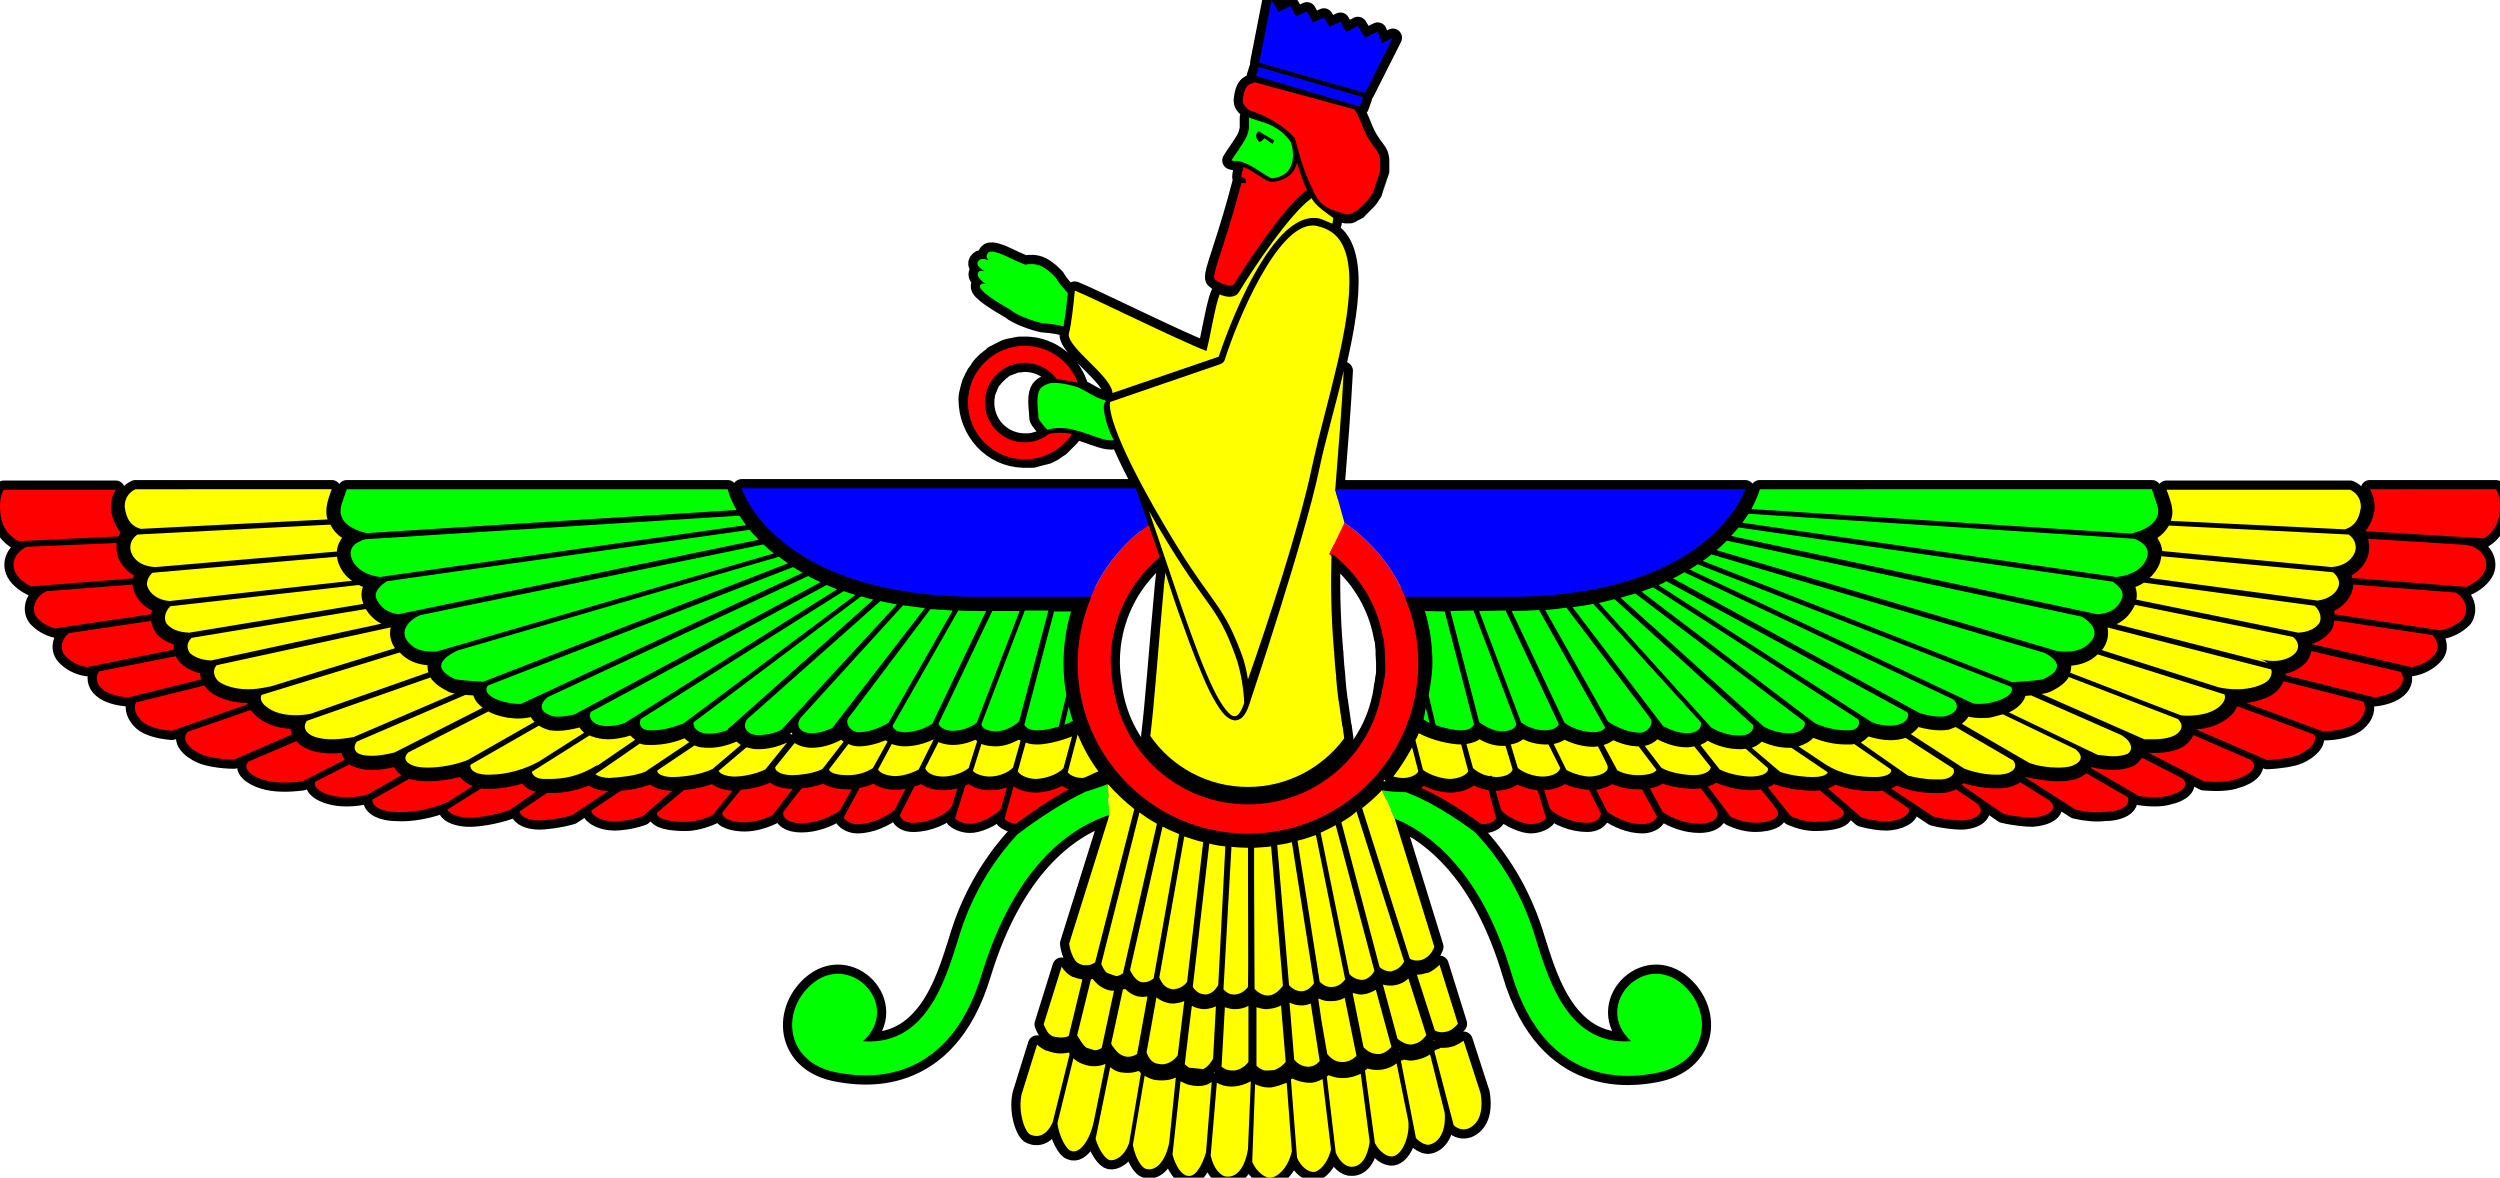 <?xml version="1.0" encoding="UTF-8" standalone="no"?>
<svg
   xml:space="preserve"
   width="529.904"
   height="249.623"
   version="1.1"
   id="svg641"
   sodipodi:docname="faravahar.svg"
   inkscape:version="1.2.2 (b0a84865, 2022-12-01)"
   xmlns:inkscape="http://www.inkscape.org/namespaces/inkscape"
   xmlns:sodipodi="http://sodipodi.sourceforge.net/DTD/sodipodi-0.dtd"
   xmlns="http://www.w3.org/2000/svg"
   xmlns:svg="http://www.w3.org/2000/svg"><defs
   id="defs645"><inkscape:path-effect
     effect="powerstroke"
     id="path-effect1681"
     is_visible="true"
     lpeversion="1"
     offset_points="0,0"
     not_jump="false"
     sort_points="true"
     interpolator_type="CubicBezierJohan"
     interpolator_beta="0.2"
     start_linecap_type="zerowidth"
     linejoin_type="extrp_arc"
     miter_limit="4"
     scale_width="1"
     end_linecap_type="zerowidth" /><inkscape:path-effect
     effect="powerstroke"
     id="path-effect1046"
     is_visible="true"
     lpeversion="1"
     offset_points="0,0"
     not_jump="false"
     sort_points="true"
     interpolator_type="CubicBezierJohan"
     interpolator_beta="0.2"
     start_linecap_type="zerowidth"
     linejoin_type="extrp_arc"
     miter_limit="4"
     scale_width="1"
     end_linecap_type="zerowidth" /><inkscape:path-effect
     effect="fill_between_many"
     method="bsplinespiro"
     linkedpaths="#path1044,0,1"
     id="path-effect1048" /><inkscape:path-effect
     effect="fill_between_many"
     method="bsplinespiro"
     linkedpaths="#path1679,0,1"
     id="path-effect1683" /></defs><sodipodi:namedview
   id="namedview643"
   pagecolor="#ffffff"
   bordercolor="#000000"
   borderopacity="0.25"
   inkscape:showpageshadow="2"
   inkscape:pageopacity="0.0"
   inkscape:pagecheckerboard="0"
   inkscape:deskcolor="#d1d1d1"
   showgrid="false"
   inkscape:zoom="5.5228953"
   inkscape:cx="319.48822"
   inkscape:cy="238.00922"
   inkscape:window-width="1440"
   inkscape:window-height="763"
   inkscape:window-x="0"
   inkscape:window-y="25"
   inkscape:window-maximized="0"
   inkscape:current-layer="svg641"
   showguides="true" />
  <path
   fill="#a99a6f"
   d="m 209.622,55.2 c -0.8,-0.3 -1.8,-0.6 -2.3,0.2 -0.5,0.7 0.3,1.5 1.4,2.1 -0.7,-0.1 -1.1,-0.3 -1.4,0.3 -0.5,0.9 1.2,2.2 2.1,2.6 -0.7,-0.4 -1.5,-0.5 -1.7,0.2 -0.3,1.1 3.9,3.6 6.5,5.1 1.2,1.1 4.8,2.4 6.7,2.8 0.5,0.1 2.6,0.1 4.5,0.7 0.2,-1.4 0.4,-2.6 0.6,-4.2 0.1,-1 0.2,-2 0.3,-2.9 -0.9,-1 -1.8,-2 -2.4,-3 0,-0.1 -0.1,-0.1 -0.1,-0.2 l -0.2,-0.2 -0.1,-0.1 -0.6,-0.6 c -0.2,-0.2 -1.7,-1.6 -3.1,-1.9 -1.3,-0.3 -2.5,0 -2.5,0 -0.9,-0.3 -3.2,-1.4 -4.7,-2.1 0,0 -2.5,-1.1 -3.1,-0.5 -0.5,0.5 -0.6,1.1 0.1,1.7 z m 58.9,155.8 h 0.4 c 1.1,-0.1 2,-0.8 2.9,-1.9 0,-0.1 0.1,-0.1 0.1,-0.2 l -2.5,-29.5 c -1.2,0.2 -2.4,0.2 -3.6,0.3 v 6 c 0,9.3 0.1,19.1 0.1,23.9 0.7,0.8 1.6,1.3 2.6,1.4 z m -9.2,-150.8 c 0.5,0.2 1.1,0.3 1.5,0.3 0.4,0 0.7,-0.1 0.8,-0.4 0.6,-1 10.3,-16.4 15.4,-19.8 -0.7,-1.4 -1.2,-3 -1.9,-5.1 -0.1,-0.3 -0.2,-0.5 -0.2,-0.8 -0.4,2 -1.8,3.8 -5.4,4.2 -1.2,-0.1 -3.7,-2.3 -5.9,-3.2 -0.2,0.7 -0.5,1.4 -0.5,2.1 0.3,0.1 0.6,0.3 0.9,0.4 0,0.3 0.1,0.6 0.1,0.9 h -1 c -2.7,10.5 -5.4,17.3 -5.7,19.3 -0.1,0.7 -0.1,1 0.1,1.1 0.5,0.5 0.9,0.6 1.8,1 z m 7,165.7 c 0.5,0.5 1.1,0.8 1.7,1 0.7,0 1.4,0 2.1,-0.1 0.9,-0.3 1.7,-0.9 2.4,-1.7 l -1,-12 c -0.7,0.4 -1.4,0.6 -2.2,0.7 -0.3,0 -0.6,0.1 -0.8,0.1 h -0.1 c -0.7,0 -1.4,-0.2 -2.1,-0.4 z m -49.5,-128.7 h 2 c 0.1,0 0.3,0 0.4,-0.1 0.1,0 0.3,0 0.4,-0.1 0.1,0 0.3,-0.1 0.4,-0.1 0.1,0 0.3,-0.1 0.4,-0.1 0.1,0 0.3,-0.1 0.4,-0.1 0.1,0 0.3,-0.1 0.4,-0.1 0.1,0 0.3,-0.1 0.4,-0.1 0.1,0 0.2,-0.1 0.4,-0.1 0.1,-0.1 0.2,-0.1 0.4,-0.2 0.1,-0.1 0.2,-0.1 0.4,-0.2 0.1,-0.1 0.2,-0.1 0.4,-0.2 0.1,-0.1 0.2,-0.1 0.3,-0.2 0.1,-0.1 0.2,-0.1 0.3,-0.2 0.1,-0.1 0.2,-0.1 0.3,-0.2 0.1,-0.1 0.2,-0.2 0.3,-0.2 0.1,-0.1 0.2,-0.2 0.3,-0.2 l 0.3,-0.3 0.3,-0.3 0.3,-0.3 0.3,-0.3 0.3,-0.3 0.3,-0.3 0.3,-0.3 c 0.1,-0.1 0.2,-0.2 0.2,-0.3 0.1,-0.1 0.2,-0.3 0.3,-0.4 0,-0.1 0.1,-0.1 0.1,-0.2 0,0 -1.6,-0.2 -2.7,-0.2 -1.1,0 -1.9,0.2 -2.1,0.3 l -0.2,0.2 c -0.1,0.1 -0.2,0.2 -0.4,0.3 -0.1,0.1 -0.2,0.1 -0.3,0.2 -0.1,0.1 -0.3,0.1 -0.4,0.2 -0.1,0.1 -0.2,0.1 -0.3,0.2 -0.1,0.1 -0.3,0.1 -0.4,0.2 -0.1,0 -0.2,0.1 -0.3,0.1 -0.1,0.1 -0.3,0.1 -0.4,0.1 -0.1,0 -0.2,0.1 -0.3,0.1 -0.1,0 -0.3,0.1 -0.4,0.1 -0.1,0 -0.2,0.1 -0.4,0.1 -0.1,0 -0.3,0 -0.4,0.1 h -1.5 c -4.7,-0.2 -8.3,-4.1 -8.1,-8.8 0,-0.3 0,-0.6 0.1,-0.9 v -0.2 c 0,-0.2 0.1,-0.4 0.1,-0.6 0,-0.1 0,-0.2 0.1,-0.2 0.1,-0.2 0.1,-0.4 0.2,-0.6 0,-0.1 0.1,-0.2 0.1,-0.2 0.1,-0.2 0.1,-0.3 0.2,-0.5 0,-0.1 0.1,-0.2 0.1,-0.3 0.1,-0.2 0.2,-0.3 0.2,-0.5 0,-0.1 0.1,-0.2 0.2,-0.2 0.1,-0.1 0.2,-0.3 0.3,-0.4 0.1,-0.1 0.1,-0.2 0.2,-0.2 0.1,-0.1 0.2,-0.3 0.3,-0.4 l 0.2,-0.2 0.4,-0.4 c 0.1,-0.1 0.2,-0.1 0.2,-0.2 0.1,-0.1 0.3,-0.2 0.4,-0.3 0.1,-0.1 0.2,-0.1 0.2,-0.2 0.1,-0.1 0.3,-0.2 0.4,-0.3 0.1,-0.1 0.2,-0.1 0.3,-0.2 0.1,-0.1 0.3,-0.2 0.4,-0.2 0.1,0 0.2,-0.1 0.3,-0.1 0.2,-0.1 0.3,-0.1 0.5,-0.2 0.1,0 0.2,-0.1 0.3,-0.1 0.2,-0.1 0.3,-0.1 0.5,-0.2 0.1,0 0.2,-0.1 0.3,-0.1 0.2,0 0.3,-0.1 0.5,-0.1 h 0.3 c 0.2,0 0.3,0 0.5,-0.1 h 0.9 c 2.7,0.1 5,1.4 6.5,3.4 1.3,0.1 3.1,0.4 4.5,1 -1.6,-4.5 -5.8,-7.8 -10.8,-8 h -1.4 c -0.2,0 -0.5,0 -0.7,0.1 -0.2,0 -0.3,0 -0.5,0.1 -0.2,0 -0.5,0.1 -0.7,0.1 -0.2,0 -0.3,0.1 -0.5,0.1 -0.2,0.1 -0.4,0.1 -0.7,0.2 -0.1,0.1 -0.3,0.1 -0.4,0.2 l -0.6,0.3 c -0.1,0.1 -0.3,0.1 -0.4,0.2 l -0.6,0.3 c -0.1,0.1 -0.3,0.2 -0.4,0.2 -0.2,0.1 -0.4,0.2 -0.5,0.4 -0.1,0.1 -0.3,0.2 -0.4,0.3 -0.2,0.1 -0.3,0.3 -0.5,0.4 -0.1,0.1 -0.2,0.2 -0.4,0.3 l -0.5,0.5 -0.3,0.3 c -0.1,0.2 -0.3,0.3 -0.4,0.5 -0.1,0.1 -0.2,0.2 -0.3,0.4 -0.1,0.2 -0.2,0.4 -0.4,0.6 -0.1,0.1 -0.2,0.3 -0.3,0.4 l -0.3,0.6 c -0.1,0.1 -0.2,0.3 -0.2,0.4 l -0.3,0.6 c -0.1,0.1 -0.1,0.3 -0.2,0.4 -0.1,0.2 -0.1,0.5 -0.2,0.7 0,0.1 -0.1,0.3 -0.1,0.4 -0.1,0.3 -0.1,0.5 -0.2,0.8 0,0.1 0,0.2 -0.1,0.4 -0.1,0.4 -0.1,0.8 -0.1,1.2 0,6.7 5.1,12.3 11.7,12.5 z m 88.8,121.6 c 0.4,0 0.9,-0.1 1.3,-0.2 0.8,-0.3 1.5,-0.9 2.1,-1.6 l -3.9,-12.5 c -0.7,0.7 -1.5,1.3 -2.4,1.7 h -0.2 c -0.7,0.2 -1.4,0.4 -2.1,0.4 h -0.1 l 3.8,11.8 c 0.3,0.2 0.9,0.4 1.5,0.4 z m -9.8,-10 c -0.4,0.1 -0.8,0.1 -1.2,0.1 h -0.2 c -0.4,0 -0.9,-0.1 -1.3,-0.2 l 3.1,11.5 c 0.9,0.7 1.9,1.2 2.8,1.2 0.2,0 0.4,0 0.6,-0.1 1.1,-0.2 2,-0.9 2.7,-1.9 l -3.8,-12 c -0.7,0.7 -1.7,1.2 -2.7,1.4 z m -88.4,-82.3 h 23.9 c -1.8,4.3 -2.9,9.1 -2.9,14.1 0,19.9 16.2,36.1 36.1,36.1 19.9,0 36.1,-16.2 36.1,-36.1 0,-5 -1,-9.8 -2.9,-14.1 h 22 c 43,0 50.2,-22.8 50.2,-22.8 h -85.8 c -0.4,0 -0.7,0 -1.1,0.1 0.7,-8.8 1.4,-17.5 1.8,-25.2 -1.7,7.3 -3.9,14.7 -5.2,20.9 -3.1,14.8 -14.5,48.8 -14.5,48.8 -0.8,2.8 -1.7,4.3 -3.3,4.4 -2,-0.1 -3.6,-2.6 -5.5,-6.3 -1.8,-3.8 -3.8,-8.9 -5.8,-14.6 -1.2,-3.3 -2.4,-6.8 -3.5,-10.4 l -0.3,2.7 c -1.2,13 -2,24.6 -2.9,31.9 4.5,6.5 12.1,10.8 20.7,10.8 8.4,0 15.8,-4.1 20.4,-10.3 -0.1,-0.7 -0.2,-1.5 -0.3,-2.2 0,-0.1 0,-0.3 -0.1,-0.4 -0.2,-1.7 -0.5,-3.3 -0.7,-4.9 0,-0.2 0,-0.3 -0.1,-0.5 -0.2,-1.6 -0.4,-3.2 -0.5,-4.7 v -0.4 c -0.2,-1.6 -0.3,-3.1 -0.4,-4.6 v -0.1 c 0,-0.3 0,-0.6 -0.1,-0.9 v -0.2 c -0.6,-7.3 -0.7,-14 -0.5,-20.3 5.6,4.3 9.6,10.5 10.9,17.7 0,0.1 0,0.2 0.1,0.2 0.1,0.5 0.2,1.1 0.2,1.6 v 0.1 c 0.1,0.5 0.1,0.9 0.1,1.4 v 0.4 c 0,0.6 0.1,1.2 0.1,1.8 v 1.9 c 0,0.3 0,0.6 -0.1,0.9 0,0.2 0,0.4 -0.1,0.5 0,0.3 -0.1,0.6 -0.1,0.8 0,0.2 -0.1,0.4 -0.1,0.5 -1.6,14.3 -13.9,25.4 -28.7,25.4 -15.1,0 -27.6,-11.6 -28.8,-26.4 -0.2,-1.2 -0.3,-2.5 -0.3,-3.8 0,-8.9 4,-16.9 10.4,-22.2 -1.7,-5.2 -3.5,-10.3 -5.1,-14.6 h -83.5 c 0,0.2 7.2,23 50.2,23 z m 50.9,-50.9 c 0,0 9.5,-29.4 20.1,-29.4 0.4,0 0.8,0 1.2,0.1 0.5,0.1 2.4,1 2.8,1.1 l 0.2,-1.2 c -1.1,-0.8 -3.9,-2.6 -4.6,-4.2 -4.6,3.2 -12.7,15.4 -15.4,19.9 -0.2,0.4 -0.8,1 -2,1 -0.7,0 -1.4,-0.2 -2.1,-0.5 -1,2.5 -2,9.1 -2.8,12 -6,-2.3 -24.1,-11.3 -27.9,-12.8 -0.3,3.2 -0.7,7 -1.3,9.3 0,3 9,8.8 9.3,12.4 z m 36.9,-67.6 -2.3,1.2 -0.9,-2.5 -2.7,1.3 -1.5,-2.5 -2.5,1.3 -1.2,-2.2 -2.3,1.1 -1.2,-2 -2.3,1.1 -1.3,-2.4 -2.3,1.1 -1.2,-2.2 -2.5,1.2 -1.5,-2.5 -2.6,13.3 22.4,6.4 z m -6.3,12.6 -22.1,-6.4 -0.6,1.9 22,6.5 z m -24,2.8 c 0,0 6,1.7 9.7,6.1 h -0.1 c 0,0 0.1,0.4 0.3,1.1 0.3,0.9 0.7,2.6 1.3,4.4 0.6,2 2.2,5.4 2.2,5.3 0.4,1.3 1.6,2.6 1.6,2.6 1.2,1.2 2.7,1.7 4.9,2.4 h 0.1 c 0.1,0 0.2,0 0.3,0.1 h 0.9 c 0.1,0 0.1,0 0.2,-0.1 0.1,0 0.1,0 0.2,-0.1 0.1,-0.1 0.1,-0.1 0.2,-0.1 0.1,0 0.1,-0.1 0.2,-0.1 0.1,0 0.1,-0.1 0.2,-0.1 0.1,0 0.1,-0.1 0.2,-0.1 0.1,0 0.1,-0.1 0.2,-0.1 0.1,0 0.1,-0.1 0.2,-0.1 0.1,0 0.1,-0.1 0.2,-0.2 l 0.2,-0.2 0.2,-0.2 0.2,-0.2 0.2,-0.2 0.2,-0.2 0.2,-0.2 0.2,-0.2 0.2,-0.2 c 0.1,-0.1 0.1,-0.2 0.2,-0.2 0.1,-0.1 0.1,-0.2 0.2,-0.2 0.1,-0.1 0.1,-0.2 0.2,-0.3 0.1,-0.1 0.1,-0.2 0.2,-0.2 0.1,-0.2 0.2,-0.3 0.3,-0.5 0.1,-0.1 0.1,-0.2 0.2,-0.3 0.1,-0.1 0.1,-0.2 0.2,-0.3 0,-0.1 0.1,-0.2 0.1,-0.3 0,-0.1 0.1,-0.2 0.1,-0.3 0,-0.1 0.1,-0.2 0.1,-0.3 0,-0.1 0.1,-0.2 0.1,-0.3 0,-0.1 0.1,-0.2 0.1,-0.3 0,-0.1 0.1,-0.2 0.1,-0.3 0,-0.1 0.1,-0.2 0.1,-0.3 0,-0.1 0.1,-0.2 0.1,-0.3 0,-0.1 0.1,-0.2 0.1,-0.3 0,-0.1 0.1,-0.2 0.1,-0.3 0,-0.1 0.1,-0.2 0.1,-0.3 0,-0.1 0.1,-0.2 0.1,-0.3 0,-0.1 0.1,-0.2 0.1,-0.3 0,-0.1 0,-0.2 0.1,-0.3 0,-0.1 0,-0.2 0.1,-0.3 v -2.5 c -0.1,-0.8 -0.3,-1.4 -0.8,-2 -2.9,-3.7 -2.6,-5 -4.3,-8.1 -0.1,-0.2 -0.2,-0.3 -0.3,-0.5 l -21,-5.7 h -0.3 c -0.5,0.4 -2.1,-0.1 -2.4,3.9 0,0.5 0.3,1 0.8,1.4 0.3,0.4 0.5,0.5 0.7,0.6 z m 183.6,98.9 c 2.4,-0.2 5.3,-1.2 6.4,-3.7 1,-2.2 -0.5,-3.6 -2.5,-4.4 l -81.8,-5.3 c -0.4,0.6 -0.8,1.2 -1.3,1.9 z m -170.5,-23 c 0.8,-3.7 1.8,-7.8 2.9,-12 3.5,-13.6 7.5,-29.1 3.3,-36 -1.1,-1.8 -2.8,-2.9 -5.1,-3.4 -0.3,-0.1 -0.6,-0.1 -0.9,-0.1 -7.7,0 -16.1,20.5 -18.6,28.4 -0.1,0.5 -0.5,0.8 -1,1 l -23.3,8 c -0.2,0.6 -0.8,5.3 11.7,26.5 4.3,7.3 7.1,11.2 9.2,14.1 2.8,3.9 4.5,6.3 6.9,12.7 0.7,1.8 1.1,3.7 1.4,5.5 3.9,-11 10.8,-31.9 13.5,-44.7 z m -43.6,-14.2 -0.3,-0.3 c -1.6,-0.3 -3.7,-1.8 -5.2,-2.5 -1.2,-0.6 -5.1,-1.5 -6.6,-1 -1,0.4 -2.2,0.6 -2.4,3 -0.1,1.8 0.2,3.2 0.2,4.3 0,0.4 1.3,1.9 1.9,2.5 5.3,-1.7 11.1,2.8 14.1,2.2 -1.3,-2 -3,-7.7 -1.7,-8.2 z m 11.5,27.3 c -0.9,-1.4 -1.6,-2.8 -2.4,-4.1 4.5,12.8 9.5,29.2 13.7,37.8 1.8,3.7 3.6,5.9 4.5,5.7 0.5,0.1 1.3,-0.7 2,-2.8 -0.1,-2.5 -0.6,-6.6 -1.9,-10.1 -4,-11 -5.9,-9.6 -15.9,-26.5 z m 16.1,-78.3 c 1.7,0.1 3.6,1.3 5.3,2.4 0.8,0.5 1.8,1.2 2.3,1.3 1.8,-0.2 3,-0.9 3.7,-2 1,-1.6 0.8,-3.7 0.5,-4.9 -0.1,-0.4 -0.2,-0.7 -0.2,-0.7 0,-0.1 -0.1,-0.2 -0.1,-0.2 -2.2,-3.1 -5.1,-3.9 -7.1,-4.5 -0.6,-0.2 -1.2,-0.4 -1.7,-0.6 V 27 c 0,0 0,0.9 -0.6,2.2 -0.6,1.2 -2.9,4.4 -3.1,4.8 l 0.8,0.2 c 0,-0.1 0.1,-0.1 0.2,-0.1 z m 4.8,-6.3 0.1,0.1 3.2,1.9 -0.4,0.7 -1.7,-1.2 c 0,0 -0.8,1 -1.2,0.7 -0.2,-0.2 -1.2,-1.3 0,-2.2 z m 10.5,198.3 h 0.2 c 0.9,-0.1 1.6,-0.5 2.2,-1.2 l -1.9,-12.2 c -0.4,0.2 -0.9,0.3 -1.5,0.4 h -0.6 c -0.8,0 -1.6,-0.2 -2.4,-0.6 l 1,12.1 c 0.8,1 1.9,1.5 3,1.5 z m -25.3,0.2 3,0.3 c 0.9,-0.4 1.6,-1.3 2.1,-2.2 l 0.6,-11.1 c -0.6,0.3 -1.4,0.5 -2.3,0.6 h -0.2 c -0.4,0 -0.9,-0.1 -1.3,-0.2 h -0.1 0.1 c -0.5,-0.1 -0.9,-0.3 -1.3,-0.5 l -0.6,4.8 -0.9,7.6 c 0.3,0.2 0.6,0.5 0.9,0.7 z m 7.7,-46.9 c -1.2,-0.1 -2.3,-0.3 -3.4,-0.6 l -3.5,30.4 c 0.5,0.7 1.1,1.3 2,1.5 0.2,0 0.5,0.1 0.7,0.1 1.3,-0.1 2.1,-1 2.7,-2 z m 2,47.5 c 1.2,-0.2 2.2,-0.9 2.9,-1.8 v -11.9 c -0.9,0.5 -1.9,0.7 -2.9,0.7 h -0.1 c -0.7,0 -1.3,-0.2 -2,-0.4 l -0.6,10.9 -0.1,1.7 c 0.4,0.3 0.9,0.6 1.4,0.7 0.4,0.1 0.9,0.1 1.4,0.1 z m -10.1,-18.8 3.4,-29.6 c -1.4,-0.3 -2.7,-0.8 -4,-1.2 l -5.3,29.9 c 0.5,1.1 1.1,2.1 2.4,2.4 0.2,0 0.4,0.1 0.5,0.1 1.3,-0.1 2.3,-0.6 3,-1.6 z m -6.6,17.3 c 0.5,0.1 1,0.2 1.4,0.2 1.3,-0.1 2.4,-0.8 3.2,-1.9 l 1.4,-11.5 c -0.7,0.3 -1.4,0.4 -2.1,0.5 h -0.2 c -0.4,0 -0.8,0 -1.1,-0.1 -1,-0.2 -1.9,-0.7 -2.5,-1.2 l -2.1,11.7 c 0.4,1 0.9,1.9 2,2.3 z M 44.722,140 l 36.1,-7.8 c -1.6,-0.8 -2.6,-2 -3.3,-3.1 l -36.9,6.1 c -1.3,1.2 -0.9,2.6 -0.3,3.3 0.6,0.5 2,1.4 4.4,1.5 z m 193.7,83.9 c 0.2,0 0.4,0.1 0.6,0.1 0.7,0 1.4,-0.2 2,-0.6 l 2.2,-12.2 c -0.3,0 -0.5,0.1 -0.8,0.1 -0.4,0 -0.7,0 -1.1,-0.1 h -0.2 c -1.1,-0.3 -2,-0.9 -2.6,-1.6 -0.1,0.1 -0.3,0.1 -0.5,0.1 l -1.5,6.9 -1,4.6 c 0.1,0.1 0.1,0.2 0.2,0.4 0.8,1.1 1.5,2 2.7,2.3 z m 26.1,-38.2 v -6 c -1.2,0 -2.4,-0.1 -3.5,-0.2 l -1.7,30.2 c 0.6,0.7 1.4,1.1 2.2,1.1 1.3,0 2.3,-0.7 3,-1.6 0.1,-4.9 0,-14.4 0,-23.5 z M 71.922,119.8 c -0.3,-0.6 -0.4,-1.2 -0.5,-1.8 l -39.1,3.4 c -1.1,1 -1.4,2.3 -1,3.1 0.5,1.3 2.1,2.7 4.6,2.9 l 38.7,-4.3 c -1.2,-0.8 -2.1,-1.9 -2.7,-3.3 z m -31.8,14.3 36.9,-6.1 c 0,-0.1 -0.1,-0.2 -0.1,-0.3 -0.4,-1.1 -0.4,-2.2 0,-3.3 -0.3,-0.1 -0.6,-0.3 -0.9,-0.4 l -39.9,4.5 c -1.3,1.2 -1.4,2.9 -0.8,3.7 1,1.2 2.5,1.8 4.8,1.9 z m 234.9,44.1 4.7,29.9 c 0.6,0.6 1.4,1.1 2.3,1.1 h 0.2 c 1.3,0 2.2,-0.7 2.9,-1.6 l -6.2,-30.6 c -1.4,0.5 -2.6,0.9 -3.9,1.2 z m -33,30 h 0.5 c 0.7,0 1.3,-0.3 2,-0.8 l 5.4,-30.6 c -1.2,-0.5 -2.4,-1 -3.5,-1.6 l -6.9,30.4 c 0.1,0.1 0.1,0.3 0.2,0.4 0.6,1.1 1.2,1.9 2.3,2.2 z m 215.4,-99.4 c 0.2,-1.1 -0.4,-2.2 -1.3,-5.1 h -83.1 l -0.3,0.9 c -0.1,0.2 -0.5,1.5 -1.5,3.3 l 80.5,5.2 c 2.6,-0.6 5.3,-1.9 5.7,-4.3 z m -181.6,101.3 h 0.2 c 1,-0.1 1.8,-0.7 2.5,-1.7 l -4.7,-29.9 c -1,0.3 -2.1,0.5 -3.1,0.6 l 2.5,29.7 c 0.7,0.8 1.6,1.3 2.6,1.3 z m 12.7,-2.4 h 0.4 c 1.1,-0.2 1.9,-1 2.4,-1.9 l -8.2,-30.9 c -1.1,0.6 -2.1,1.1 -3.2,1.6 l 6.1,30 c 0.7,0.7 1.5,1.1 2.5,1.2 z m 3.5,15.7 h 0.5 c 1,-0.2 1.8,-0.8 2.4,-1.5 l -2.1,-7.7 -1.2,-4.4 c -0.7,0.4 -1.4,0.7 -2.2,0.9 -0.3,0 -0.6,0.1 -0.8,0.1 h -0.1 c -0.5,0 -1,-0.1 -1.6,-0.3 -0.1,0 -0.1,0 -0.2,0.1 l 2.3,11.4 c 0.8,0.8 1.8,1.4 3,1.4 z m -10.7,0 c 0.8,1 1.8,1.7 3.1,1.7 h 0.2 c 1.2,0 2.2,-0.6 2.9,-1.3 l -2.4,-11.8 -0.1,-0.5 c -0.9,0.5 -1.8,0.7 -2.8,0.7 h -0.4 c -0.6,0 -1.4,-0.1 -2.2,-0.5 h -0.2 l 0.7,4.8 z m -47.9,-19.1 c 0,0 0,0.1 0,0 0.4,0.9 0.7,1.5 1.2,1.9 0.6,0.2 1.3,0.5 2,0.7 0.6,-0.1 1,-0.3 1.4,-0.6 l 7.2,-31.7 c -1.3,-0.7 -2.5,-1.5 -3.7,-2.4 z m -3.1,17.8 c 0.6,0.2 1.1,0.3 1.7,0.5 0.6,0 1.1,-0.2 1.5,-0.5 l 2.6,-12.1 c -0.7,0 -1.3,-0.1 -1.9,-0.4 -1.2,-0.5 -2,-1.3 -2.6,-2.1 -0.1,0 -0.2,0 -0.4,0.1 l -2.9,11.8 c 0.1,0.2 0.1,0.3 0.2,0.4 0.6,0.9 1,1.7 1.8,2.3 z m -5.4,-2.2 c 0.6,0 1.1,-0.1 1.6,-0.3 l 2.9,-12 c -0.6,-0.1 -1.2,-0.2 -1.8,-0.5 h -0.2 c -1.2,-0.6 -1.9,-1.4 -2.4,-2.2 l -3.8,12.2 c 0,0.1 0.1,0.2 0.1,0.3 0.5,1 0.8,1.8 1.9,2.3 0.6,0.1 1.1,0.2 1.7,0.2 z m 59.4,-45.6 8.1,30.7 c 0.7,0.6 1.5,0.9 2.2,0.9 0.2,0 0.4,0 0.5,-0.1 1,-0.2 1.9,-0.9 2.5,-2 l -10.1,-31.8 c -0.9,0.9 -2.1,1.6 -3.2,2.3 z m 34.1,-16.2 c -1.6,0 -3.3,-0.5 -4.8,-1.4 -0.7,0.5 -1.6,0.8 -2.8,1 l 1.4,5.1 c 0.9,0.8 2.1,1.5 3.5,1.7 l 0.4,-0.1 0.1,0.2 c 0.3,0 0.6,0.1 0.9,0.1 1.3,0 3.1,-0.4 3.5,-1.6 l -1.5,-5 z m -11,-28.6 6.1,23.5 c 1.2,1 3.1,2 4.8,2 1.7,0 2.8,-0.5 3.1,-1.5 l -9.1,-24.1 z m 20.1,-0.2 13.3,23.6 c 2,1.4 4.6,2.4 6.8,2.4 1.5,0 3,-1.7 2.2,-3 l -0.2,-0.2 c 0,-0.1 -0.1,-0.1 -0.1,-0.2 0,0 0.1,0 0.1,0.1 l -17.6,-23.2 c -1.5,0.2 -3,0.4 -4.5,0.5 z m 16,-2.6 30.3,27.3 c 1.7,0.9 3.5,1.4 5.3,1.4 0.4,0 0.9,0 1.3,-0.1 1.6,-0.3 2.3,-1.3 2.1,-2.3 l -35.9,-27.2 c -1,0.3 -2,0.6 -3.1,0.9 z m -23.1,2.8 11.2,23.7 c 1.9,1.4 4.4,2 6.2,2 0.9,0 2.1,-0.3 2.4,-1 l -14,-24.9 c -1.8,0.1 -3.8,0.2 -5.8,0.2 z m 18.5,-1.7 23.8,26.4 c 1.7,1 3.7,1.7 6,1.7 h 0.2 c 1.7,0 2.9,-1 2.7,-2.2 l -29.4,-26.7 c -1.1,0.3 -2.1,0.5 -3.3,0.8 z m -12,36.8 c 1.9,0 3.5,-0.7 3.8,-1.8 l -2.5,-5 h -0.6 c -1.7,0 -3.3,-0.4 -4.8,-1.1 -0.6,0.5 -1.5,0.9 -2.6,1.1 l 1.5,5 c 1.6,1.3 4,1.8 5.2,1.8 z m 11.8,-6.4 c -0.3,0 -0.6,0.1 -0.9,0.1 -1.9,0 -4.2,-0.5 -6.2,-1.5 -0.7,0.5 -1.5,0.7 -2.3,0.9 l 2.7,5.5 c 1.6,0.9 3.8,1.4 4.9,1.4 1.7,0 4.8,-0.9 3.6,-2.7 l 0.1,0.1 z m -138.8,6.4 c 1.3,0 3.8,-0.5 5.4,-1.8 l 1.8,-5.7 c -0.1,-0.1 -0.2,-0.2 -0.4,-0.3 -1.5,0.7 -3.2,1.1 -4.8,1.1 -0.9,0 -2,-0.2 -3,-0.6 l -2.8,5.5 c 0.3,1.1 1.9,1.8 3.8,1.8 z m 113.6,-35.1 8.9,23.6 c 1.3,1 3.2,1.7 5.1,1.7 1.1,0 2.5,-0.4 2.9,-1.3 l -11.3,-24.1 z m 34.4,-4.1 36.8,27.9 c 2,0.9 4.3,1.5 6.7,1.5 h 0.6 c 1.8,-0.1 2.3,-1.2 1.9,-2.3 l -43.5,-28 c -0.9,0.3 -1.7,0.6 -2.5,0.9 z m -14.6,3.3 19.2,25.2 c 1.5,0.8 3.3,1.5 5.1,1.5 2.3,0 3.1,-1.2 2.9,-2.3 l -22.8,-25.1 c -1.4,0.3 -2.9,0.5 -4.4,0.7 z m 30.5,-12.1 72.2,21.4 c 0.7,0.1 1.4,0.1 2,0.1 2.2,0 4,-0.6 5.4,-2.4 1.4,-1.9 -0.2,-3.9 -2.2,-5 l -75.2,-16.1 c -0.7,0.7 -1.4,1.4 -2.2,2 z m -56.5,48.5 c 1.3,0 3.2,-0.5 3.9,-1.6 l -1.5,-5.7 c -2.3,0 -6.3,-0.9 -9,-2.4 -0.2,0.5 -0.4,1 -0.7,1.5 l 1.6,6.3 c 1.6,1.2 4.3,1.9 5.7,1.9 z m -12,-0.5 c 0.8,0.2 1.5,0.3 2.1,0.3 1,0 2.7,-0.4 3.2,-1.4 l -1.3,-5.1 c -1.2,2.2 -2.5,4.3 -4,6.2 z m 56.2,-40.6 45.3,29.1 c 1.3,0.5 2.6,0.7 3.8,0.7 0.8,0 1.6,-0.1 2.3,-0.4 1.2,-0.5 1.8,-1.4 1.4,-2.4 l -51.1,-27.8 c -0.5,0.3 -1,0.6 -1.7,0.8 z m 106.1,-9.4 c 0.4,0.7 0.6,1.4 0.7,2.2 l 35.9,3.4 c 3.3,-0.3 4.5,-2.1 4.9,-3.1 0.4,-1 0.3,-2.7 -1.3,-3.8 l -38.1,-1.9 c -0.6,1.1 -1.4,1.9 -2.4,2.6 0,0.2 0.1,0.4 0.3,0.6 z m 2.8,-5.3 c -0.1,0.4 -0.2,0.7 -0.3,1.1 l 36.9,1.8 c 2.9,-0.9 3.2,-3.6 3.4,-4.7 0,-2.1 -1.2,-3.2 -2.3,-3.7 h -38.9 c 0.1,0.2 0.1,0.4 0.2,0.5 0.7,2 1.2,3.4 1,5 z m -10.6,17.4 c 0.4,-1.2 -0.5,-2.4 -2,-3.4 l -79.3,-11.5 c -0.5,0.6 -1,1.2 -1.6,1.8 l 77.6,16.6 c 2.3,-0.1 4.4,-1 5.3,-3.5 z m -95.2,-4.1 52.4,28.6 c 1.5,0.4 3,0.7 4.2,0.7 0.4,0 0.8,0 1.1,-0.1 2.8,-0.8 2.9,-2.2 1.8,-3.5 l -57.1,-27 c -0.8,0.5 -1.6,0.9 -2.4,1.3 z m 3.5,-1.9 60.1,28.4 c 0.5,0.1 1.1,0.1 1.6,0.1 0.6,0 1.2,-0.1 1.8,-0.2 3.1,-0.6 5.4,-1.9 4.7,-3.4 l -66.5,-26 c -0.5,0.4 -1.1,0.8 -1.7,1.1 z m 2.8,-1.8 65.6,25.7 c 3.8,-0.2 6.3,-0.5 6.7,-0.7 4.5,-2.1 2.8,-4.1 0.2,-5.5 l -70.7,-20.9 c -0.5,0.5 -1.1,0.9 -1.8,1.4 z m 10.2,45.7 c 1.6,0 3.9,-0.5 3.6,-1.8 l -4.7,-4.1 c -0.3,0 -0.6,0.1 -0.9,0.1 h -0.2 c -2.4,0 -4.8,-0.6 -7,-1.8 -0.4,0.4 -0.9,0.6 -1.5,0.9 l 4.1,5.2 c 2.2,1.1 5.2,1.5 6.6,1.5 z m 65.1,-1.9 c 1,0 2,-0.1 2.8,-0.3 2.4,-0.9 2.6,-2.2 0.9,-3.6 l -15.4,-7.4 c -0.7,0.2 -1.4,0.4 -2.2,0.6 -0.8,0.2 -1.6,0.2 -2.4,0.2 -0.9,0 -1.8,-0.1 -2.7,-0.3 -0.3,0.5 -0.7,1 -1.4,1.5 l 14.3,8.3 c 1.9,0.7 4.1,1 6.1,1 z m -134.2,-33.2 c 1.1,3.6 1.6,7.3 1.6,11.1 0,2 -0.4,4.5 -0.8,6.8 l 1.5,6.3 c 1.8,0.6 3.9,1.1 5.3,1.1 1.6,0 2.5,-0.5 2.8,-1.3 l -6.2,-23.9 z m 98.8,33.6 -7.8,-5.4 c -0.3,0.1 -0.6,0.1 -1,0.1 h -0.7 c -2.6,0 -4.9,-0.6 -7,-1.4 -0.7,0.8 -1.8,1.4 -3.1,1.8 l 5.7,3.8 c 3.5,2.2 6.9,2.7 10.6,2.7 1.6,0 3.6,-0.5 3.3,-1.6 z m 22.2,1.1 h 0.8 c 2.9,-0.2 4,-1.6 2.9,-3 l -12.2,-7.1 c -0.5,0.2 -1,0.4 -1.6,0.6 h -0.2 c -0.5,0.1 -1.1,0.1 -1.6,0.1 -1.4,0 -3,-0.3 -4.5,-0.7 -0.4,0.6 -1,1.1 -1.6,1.5 l 11.3,7.3 c 2.1,0.8 4.5,1.3 6.7,1.3 z m -12.8,1 h 1.4 c 1.7,-0.1 3,-1.1 2.4,-2.3 l -10.1,-6.5 c -1,0.3 -2,0.5 -3.2,0.5 -1.5,0 -3,-0.3 -4.7,-0.8 -0.4,0.5 -1,0.9 -1.6,1.3 l 10,7 c 1.6,0.4 3.5,0.8 5.8,0.8 z m 37.7,-4.9 c 1.2,0 2.2,-0.2 3,-0.5 1.4,-0.9 0.9,-2.7 -1.3,-4 l -19.1,-8.4 c -0.4,0 -0.8,0.1 -1.2,0.1 -0.4,1.4 -1.6,2.6 -3.5,3.5 l 18.8,9 c 1.2,0.1 2.3,0.3 3.3,0.3 z m 43.6,-28.1 c 0.6,-0.8 0.5,-2.5 -0.9,-3.8 l -36.2,-4.9 c -0.6,0.4 -1.2,0.7 -1.8,0.9 0.3,0.9 0.4,1.8 0.2,2.7 l 34.3,7 c 2.1,-0.1 3.5,-0.8 4.4,-1.9 z m -5,6.2 c 0.7,-0.7 1,-2.2 -0.5,-3.4 l -33.5,-6.8 c -0.7,1.5 -1.8,3.1 -3.9,4.1 l 32,8.2 c -0.4,-0.3 -0.9,-0.6 -1.6,-0.8 1.1,0.3 2.1,0.4 2.9,0.4 2.4,0 4,-1 4.6,-1.7 z m -15.9,11.2 c 0.7,-0.7 1.2,-1.5 0.9,-2.4 l -26.9,-8.5 c -1.4,1.4 -3.3,2.2 -5.6,2.4 v 0.1 c 0,0.5 -0.1,0.9 -0.2,1.4 l 23.4,9 c 0.6,0.1 1.3,0.1 1.9,0.1 2.7,-0.1 5,-0.7 6.5,-2.1 z m 9.8,-5.1 c 0.7,-0.5 1.3,-1.6 1,-2.6 l -34.7,-8.9 c 0.3,1.5 0,3.1 -0.9,4.4 -0.1,0.1 -0.2,0.3 -0.3,0.4 l 24.8,7.9 c 1.4,0.3 2.7,0.4 3.9,0.4 3,0 5.2,-0.9 6.2,-1.6 z m -24,12.2 c 2.2,0 4.2,-0.4 5.2,-1.3 1.1,-1 1,-2 0,-3 l -23.1,-8.9 c -0.7,1.2 -2,2.2 -3.9,3.1 -0.3,0.1 -0.6,0.3 -1.9,0.5 l 21.8,9.6 z m -132,18 c 1.1,0 2.5,-0.4 3.3,-1.2 l -1.8,-6 c -1.2,-0.1 -2.8,-0.5 -4.3,-1.2 -1.7,1.2 -3.8,1.3 -4.5,1.3 h -0.1 l 1.2,4.2 c 1.8,1.8 4.9,2.9 6.2,2.9 z m -10.4,0 c 1.2,0 2.5,-0.3 3.1,-1.2 l -1.6,-6 c -1.1,-0.2 -2.2,-0.5 -3.1,-1 -1.5,1.1 -3.5,1.5 -5,1.5 -1.3,0 -3.6,-0.4 -5.6,-1.4 -0.2,0.1 -0.4,0.2 -0.6,0.4 4.661,2.247 9.438,5.275 12.8,7.7 z m 22.4,-0.3 c 1.4,0 2.8,-0.6 2.9,-2 l -2.5,-5 c -1.2,0 -3.3,-0.4 -5.2,-1.2 -1.1,0.8 -2.6,1.2 -4.3,1.3 l 1.2,3.9 c 1.6,1.7 4.9,3 7.9,3 z m -34.7,-21.9 c 0.4,0.2 0.8,0.5 1.3,0.7 l -0.8,-3.2 c -0.3,1.6 -0.5,2.7 -0.5,2.5 z m 82.6,12.2 c 1.4,0 2.8,-0.3 3.1,-1 l -7.7,-5.2 h -0.6 c -1.9,0 -3.8,-0.5 -5.7,-1.3 -0.6,0.6 -1.3,1 -2.1,1.3 l 6,5.1 c 2.6,0.9 5.6,1.1 7,1.1 z m 111.3,-40.3 c 0.4,-0.8 0.1,-2.1 -1.1,-3.1 l -36.4,-3.4 c -0.1,0.6 -0.2,1.3 -0.5,1.9 -0.5,1.1 -1.2,2 -2,2.7 l 35.6,4.8 c 2.4,-0.3 4,-1.6 4.4,-2.9 z m -136.6,39.9 c 1.7,0 3.5,-0.6 3.6,-1.7 l -3.5,-4.4 c -0.5,0.1 -1,0.2 -1.6,0.2 -2.3,0 -4.5,-0.8 -6.2,-1.7 -0.7,0.7 -1.7,1.2 -2.7,1.4 l 3.5,4.6 c 1.9,1.2 5.5,1.6 6.9,1.6 z m -7.9,-1.1 -3.8,-5 c -1.7,0 -3.6,-0.5 -5.4,-1.3 -0.6,0.5 -1.3,0.8 -2,1 l 2.9,5.4 c 1.2,0.6 2.6,1 4.4,1 1.7,0 3.4,-0.3 3.9,-1.1 z m -3,11.5 c 1.3,0 2.7,-0.6 3.1,-1.6 l -3.2,-5.8 h -1 c -2.2,0 -3.9,-0.5 -5.3,-1.1 -1.1,0.7 -2.5,1.1 -3.4,1.2 l 2.4,4.7 c 2,1.4 4.7,2.6 7.4,2.6 z m -305.7,-32 c -2.3,-0.5 -3.6,-1.6 -4.2,-2.2 -0.4,-0.4 -0.7,-0.9 -1,-1.4 l -16.2,3.2 c -0.9,1.1 -0.6,2.7 0.6,3.7 1.1,1 3.3,1.7 5.7,1.8 l 15.3,-3.8 c -0.1,-0.4 -0.2,-0.8 -0.2,-1.3 z m 191.9,82.8 c -0.7,0.3 -1.5,0.5 -2.3,0.5 h -0.2 c -0.8,0 -1.6,-0.2 -2.4,-0.5 -0.8,-0.3 -1.4,-0.7 -1.9,-1.2 l -3.4,13.8 c 0.4,2.9 1.9,5.5 2.8,5.8 2.2,1 4.5,-3.2 5,-6.8 0,0.2 -0.1,0.5 -0.1,0.7 z m 7,1.5 c -0.8,0.3 -1.5,0.4 -2.3,0.4 -0.4,0 -0.8,0 -1.3,-0.1 h -0.2 c -0.9,-0.2 -1.6,-0.6 -2.2,-1.1 l -3.1,15.2 c 0.7,2.4 2.1,4.3 3,4.5 1,0.2 3,-0.6 4.1,-3.6 l 2.5,-14.8 c -0.2,-0.3 -0.3,-0.4 -0.5,-0.5 z m -63.3,-55.2 2.5,-4.5 h -0.8 c -2.3,0 -4,-0.4 -5.2,-1.2 -1.6,0.6 -3.3,0.9 -4.6,1 l -3.9,5 c -0.2,1.3 1.2,2.4 3.8,2.4 2.8,0 5.7,-1 8.2,-2.7 z m 71.2,56.6 c -0.9,0.4 -1.8,0.6 -2.8,0.6 h -0.2 c -0.4,0 -0.9,0 -1.3,-0.1 h -0.2 c -0.8,-0.2 -1.5,-0.5 -2.1,-0.9 l -2.5,14.7 c 0.5,2.6 1.8,5 3,5.1 1.9,0.4 3.9,-1.6 4.7,-5.6 z m -14.6,-55.5 c 0.2,0 0.3,0 0.5,-0.1 l -0.2,0.6 v 0.1 l -8.3,26.5 c 0.1,0.8 0.3,1.6 0.6,2.3 0.4,0.9 0.7,1.6 1.6,2 0.4,0.2 0.9,0.3 1.3,0.3 v -0.1 l 0.2,0.1 c 0.7,0 1.3,-0.3 1.8,-0.6 l 8.3,-32.5 c -2,-1.6 -3.9,-3.4 -5.6,-5.3 -1.5,0.5 -3.5,1.3 -4.7,1.6 -4.9,2.3 -10.2,5.8 -14.5,9.1 -4.9,5.3 -9.3,12.2 -12,20.5 -2.7,8.3 -6.4,24.4 -20.7,23.3 8.4,-7.6 -2.8,-19.4 -11.1,-11.9 -6.5,5.9 -5.2,16.8 6,18.6 4.5,0.8 22.9,3.8 30.3,-21 6.9,-22.4 18.2,-30.6 26.5,-33.5 z m -8.1,50.2 c -0.5,0.1 -1.1,0.2 -1.6,0.2 -1,0 -2,-0.2 -3,-0.6 h -0.2 c -0.8,-0.4 -1.4,-0.8 -1.9,-1.3 l -3.3,10.6 c -0.8,3.9 0.8,8.1 1.9,8.5 1.6,0.7 3.4,0.2 4.7,-2.6 l 3.6,-14.5 c 0,-0.1 -0.1,-0.2 -0.2,-0.3 z m 27.5,7.1 h -0.2 c -0.5,0 -1,-0.1 -1.5,-0.2 h -0.2 0.1 c -0.8,-0.2 -1.4,-0.5 -2,-0.8 l -1.7,15.5 c 0.7,2.7 2.1,4.4 3.1,4.5 1.6,0.5 3.1,-1.9 4,-4.9 l 1.2,-15 c -0.7,0.6 -1.7,0.9 -2.8,0.9 z m 15.9,0.2 c -0.3,0.1 -0.6,0.1 -0.9,0.1 h -0.2 c -1,0 -1.9,-0.3 -2.8,-0.7 l -0.6,16.5 c 1.1,2.4 3,3.5 3.9,3.3 1.3,0 3.7,-1.9 4.5,-5.6 l -1.1,-14.5 c -1,0.4 -1.9,0.7 -2.8,0.9 z m 8.1,-0.9 h -0.8 c -1.2,-0.1 -2.3,-0.4 -3.3,-0.9 -0.1,0.1 -0.2,0.1 -0.3,0.2 l 1.3,16.6 c 0.9,2 2.4,3.1 3.7,3 0.9,-0.1 2.8,-1.7 3.5,-4.8 l -1.8,-14.9 c -0.7,0.4 -1.4,0.7 -2.3,0.8 z m -17,0.8 h -0.1 c -1.1,0 -2.1,-0.3 -3,-0.8 l -1.3,15.4 c 0.6,2.9 2.2,4.5 3.5,4.5 2.5,0.1 3.9,-2.7 4.4,-5.8 l 0.6,-14.4 c -1.3,0.7 -2.7,1.1 -4.1,1.1 z M 97.522,164.7 c -2.3,0.6 -4.7,0.9 -6.8,0.9 -1.3,0 -2.5,-0.1 -3.5,-0.4 h -0.2 c -0.1,0 -0.2,-0.1 -0.3,-0.1 l -7.8,4.4 c -0.1,1.5 2.2,2.6 5.2,2.6 2.9,0.2 7,-0.5 10.6,-2 l 5.5,-3.5 c -1.2,-0.4 -2.1,-1.1 -2.7,-1.9 z m -14,-2.1 c -1.7,0.4 -3.2,0.6 -4.6,0.6 -1.6,0 -3.1,-0.3 -4.2,-0.8 l -0.2,-0.1 -0.2,-0.1 c -0.1,0 -0.1,-0.1 -0.2,-0.2 l -7.3,3.7 c -0.5,1.3 1.4,2.4 3.4,2.9 1.7,0.5 4.9,0.6 7.7,-0.2 l 7.2,-4.1 c -0.8,-0.5 -1.3,-1.1 -1.6,-1.7 z m 84.4,4.6 c -1,0 -3.1,-0.1 -4.7,-1.3 -2.2,1 -4.6,1.4 -6.2,1.5 l -3.9,4.8 c -0.2,1.5 2.7,2.1 4.7,2.1 2,0 4,-0.6 5.9,-1.5 l 4.3,-5.6 z M 61.622,154.5 c -3.1,-0.2 -5.6,-1.1 -7.4,-2.8 -0.4,-0.4 -0.8,-0.8 -1.1,-1.2 l -13.3,4.6 c -1.6,1.7 0.4,3.7 2.9,4.8 1.1,0.5 4,1.1 6.9,1.1 l 12.2,-5.3 c 0,-0.3 -0.2,-0.7 -0.2,-1.2 z m 223.2,74 h -0.5 c -0.8,0 -1.7,-0.2 -2.7,-0.6 -0.1,0.1 -0.3,0.2 -0.4,0.3 l 1.9,16.1 c 0.8,1.9 2.2,3.1 3.4,3 2.2,0 3.4,-2.4 3.8,-5.3 l -1.9,-14.4 c -1.1,0.5 -2.3,0.9 -3.6,0.9 z M 52.422,149 c -3.1,0 -5.9,-0.9 -7.7,-2.2 -0.6,-0.4 -1,-1 -1.4,-1.5 l -14.5,3.6 c -0.6,1.2 0,2.8 1.3,4 1.3,1.2 3.9,1.8 6.3,2 l 16,-5.6 c 0.1,-0.1 0,-0.2 0,-0.3 z m 20,10.6 c -0.7,0.1 -1.3,0.1 -1.9,0.1 -3.2,0 -5.6,-0.7 -7.1,-2 l -0.6,-0.6 -10.1,4.3 c -1.6,1.4 0.7,3.2 3.2,3.9 2.1,0.7 5.3,0.7 8.2,0.3 l 9,-4.6 c -0.4,-0.4 -0.6,-0.9 -0.7,-1.4 z m 70.1,8 c -2,0 -3.6,-0.5 -4.7,-1.3 -2.2,0.8 -4.3,1.2 -6.2,1.3 l -6.3,4.2 c 0.1,1.2 2.5,2.3 4.9,2.3 1.1,0 3.5,-0.2 6,-1.1 z m 8.4,-1.4 c -2.1,0.8 -4.4,1.1 -6,1.3 l -5.7,4.8 c 0,1.4 2.9,1.9 6.1,1.9 1.6,0 3.7,-0.5 5.7,-1.4 l 4.2,-5.2 c -1.2,-0.1 -3,-0.4 -4.3,-1.4 z m -40.2,-0.1 c -2.3,0.7 -4.7,1.1 -6.9,1.1 h -1 c -0.3,0 -0.5,0 -0.8,-0.1 l -7.2,4.5 c 0.5,1 2.3,1.6 4.2,1.7 1.7,0.1 5.6,-0.4 9,-1.6 l 5.6,-3.9 c -1.2,-0.2 -2.2,-0.8 -2.9,-1.7 z m 14.1,0.4 c -2.2,0.9 -4.8,1.6 -8.1,1.6 h -0.8 l -5.8,3.9 c 0.2,1.1 2,1.9 4.2,1.9 1.1,0 4.1,-0.3 6.9,-1.1 l 7.8,-5.2 c -0.9,0.1 -2.8,-0.1 -4.2,-1.1 z m 404.2,-62.8 h -26.7 c 0.6,1 1,2.2 1,3.7 v 0.5 c -0.3,2.1 -1,3.6 -2,4.7 l 25.2,1.5 c 1.8,-1.1 3,-3 3.3,-5.3 0.4,-3.7 -0.8,-5.1 -0.8,-5.1 z m -45,40.7 c -0.4,1 -1,1.8 -1.9,2.5 -1.4,1.1 -3.6,1.8 -6,2.1 l 16.2,6 c 2.7,0 5.9,-0.6 7.4,-2 1.5,-1.3 2,-3 1.2,-4.3 z m -188,81 c -0.9,0.7 -1.9,1.1 -3,1.3 -0.3,0 -0.7,0.1 -1,0.1 h -0.1 c -0.6,0 -1.3,-0.1 -2.1,-0.3 -0.2,0.2 -0.3,0.3 -0.5,0.4 l 2.1,15.4 c 1,1.8 2.5,3 3.8,2.8 1.9,-0.3 3.6,-4 3.3,-7.4 z m 158,-64.8 c -0.4,0.6 -0.9,1.2 -1.5,1.6 l -0.2,0.1 -0.2,0.1 c -1.2,0.5 -2.6,0.8 -4.2,0.8 -1.4,0 -3,-0.2 -4.6,-0.6 0,0.1 -0.1,0.1 -0.1,0.2 l 10.1,5.9 c 2.4,0.4 4.9,0.4 6.4,-0.1 2.4,-0.5 4.6,-2 2.9,-3.6 z m 22.9,0.4 -12,-5.2 c -0.3,0.7 -0.7,1.3 -1.3,1.8 -1.5,1.4 -3.9,2 -7.1,2 -0.4,0 -0.8,0 -1.2,-0.1 l 11.8,6.1 c 2.5,0.2 5.2,0.2 7,-0.5 2.6,-0.7 5,-2.7 2.8,-4.1 z m -34.7,2.9 c -0.6,0.5 -1.3,0.9 -2.3,1.3 h -0.2 c -1,0.3 -2.2,0.4 -3.5,0.4 -2.1,0 -4.6,-0.4 -6.8,-0.9 0,0 0,0.1 -0.1,0.1 l 10.6,6.8 c 2.2,0.5 4.3,0.7 6,0.5 3.4,0 5.8,-1.3 5.1,-3.1 z m 47.7,-25.9 c -0.2,1 -0.6,1.9 -1.3,2.6 -0.6,0.6 -1.9,1.7 -4.2,2.2 v 0.3 l 18.8,4.7 c 2.1,-0.2 4,-0.9 5,-1.8 1.2,-1 1.5,-2.5 0.6,-3.6 z M 36.822,136.6 c -1.5,-0.5 -2.8,-1.3 -3.8,-2.4 V 134 l -0.1,-0.1 c -0.5,-0.7 -0.8,-1.5 -0.9,-2.3 l -17.4,2.6 c -1.4,1.1 -2.2,3.2 -0.8,4.8 1.1,1.2 2.7,2.1 4.6,2.4 l 18.4,-3.7 z m 154.9,21.6 c -1,0 -1.9,-0.2 -2.7,-0.5 l -2.9,5.4 c 0.5,1 2.5,1.4 3.7,1.4 1.2,0 3.3,-0.5 4.9,-1.4 l 3.2,-6.4 c -2,1 -4.3,1.5 -6.2,1.5 z m 330.9,-42.7 h 0.2 l -20.9,-1.3 c 0.4,1.4 0.3,2.9 -0.1,3.9 -0.3,0.8 -1.1,2.6 -3.4,3.9 0.1,0.2 0.1,0.3 0.1,0.5 l 24.2,1.9 c 1.9,-0.8 3.4,-2.1 4,-3.4 1,-2.4 -1,-5.2 -4.1,-5.5 z m -2.1,10.1 -21.7,-1.7 c 0,0.6 -0.2,1.2 -0.4,1.8 -0.6,1.4 -1.8,2.9 -3.7,3.8 0.1,0.2 0.1,0.5 0.1,0.7 l 22.4,3.4 c 1.7,-0.3 3.4,-1 4.9,-2.5 1.3,-2 0.3,-4.4 -1.6,-5.5 z m -46.3,24.1 c -0.3,0.7 -0.8,1.5 -1.5,2.1 -1.8,1.6 -4.2,2.6 -7.2,2.8 l 15,6.5 c 2.8,-0.1 5.6,-0.6 6.7,-1.1 2.2,-1 4.1,-2.7 3.3,-4.3 z m -117.4,59.1 c -8.3,-7.5 -19.4,4.3 -11.1,11.9 -14.3,1 -18,-15 -20.7,-23.3 -2.8,-8.6 -7.3,-15.7 -12.5,-21.1 -4.6,-3.4 -9.9,-6.7 -14.6,-8.4 h -0.5 c -0.6,0 -3,-0.1 -4.5,-0.4 -1.3,1.4 -2.7,2.6 -4.2,3.8 l 10.1,31.9 c 0.5,0.3 1,0.4 1.6,0.4 0.4,0 0.8,-0.1 1.1,-0.2 1.2,-0.5 2,-1.4 2.5,-2.7 l -8.4,-27.2 c 0.7,0.3 1.3,0.6 2,0.9 0.1,0 0.2,0.1 0.2,0.1 7.7,4 16.9,12.7 22.6,32 7.4,24.8 25.8,21.8 30.3,21 11.3,-2 12.6,-12.8 6.1,-18.7 z m 6.7,-37.7 -3,-4 c -0.6,0.1 -1.1,0.1 -1.5,0.1 -0.2,0 -3.6,0 -6.6,-1.1 -0.7,0.5 -1.6,0.8 -2.7,1 l 2.7,5 c 2.4,1.6 5.2,2.5 7.8,2.5 3.5,0 4.9,-2 2.9,-3.8 0,0 0.2,0.2 0.4,0.3 z m -53.3,49.5 c -0.6,0.4 -1.2,0.8 -1.8,1 l -0.1,0.1 h -0.1 c -0.8,0.3 -1.6,0.4 -2.4,0.4 h -0.6 v 0.1 l -0.8,0.3 h -0.1 l -0.3,0.3 4.1,15.7 c 0.9,0.8 1.9,1.1 3.1,0.7 2.1,-0.9 3.3,-3.3 2.6,-7.5 z m 118,-54.8 c -1.1,0.8 -2.5,1.2 -4.2,1.3 h -1 c -2.2,0 -4.6,-0.4 -6.9,-1.1 -0.1,0.1 -0.2,0.3 -0.3,0.4 l 8.8,6.1 c 2.5,0.6 5,0.8 6.2,0.8 2.9,-0.2 5.8,-1.6 3.6,-3.6 z m -125.1,57.7 c -0.8,0.5 -1.7,0.9 -2.7,1.1 -0.5,0.1 -0.9,0.2 -1.3,0.2 h -0.2 c -0.4,0 -0.8,-0.1 -1.3,-0.2 -0.1,0 -0.1,0 -0.2,0.1 l -0.5,0.1 3.2,16.4 c 1,1.1 2.2,1.6 2.9,1.4 1.8,-0.4 3.5,-2.5 3.2,-6.7 z m 73.1,-52.5 -3,-3.7 c -0.9,0.2 -1.7,0.2 -2.1,0.2 -1.2,0 -4.5,-0.3 -7.4,-1.6 -0.5,0.4 -1.1,0.6 -1.7,0.8 l 4.8,6.4 c 1.7,0.8 3.5,1.3 5.3,1.3 2.6,0 6.7,-1 3.7,-3.7 0.1,0.1 0.3,0.2 0.4,0.3 z m 22.8,-3.4 c -0.6,0.1 -1.1,0.1 -1.4,0.1 -2.6,0 -5.5,-0.2 -8.6,-1.4 -0.4,0.4 -1,0.6 -1.6,0.8 l 7.2,6.2 c 2.1,0.6 4.1,0.8 5.1,0.8 2.8,0 5.5,-1.4 4.8,-2.8 z m 15.6,-0.3 c -0.8,0.4 -1.8,0.7 -2.9,0.8 h -1.6 c -3.3,0 -6,-0.7 -8.1,-1.6 -0.4,0.3 -0.8,0.5 -1.2,0.6 l 9,6 c 2.4,0.6 4.8,0.8 5.8,0.8 3.1,0 5.5,-1.7 3.5,-3.4 0.3,0.1 0.5,0.3 0.8,0.4 z m -28.9,0.2 c -0.4,0.1 -0.9,0.1 -1.4,0.1 -1,0 -4.8,-0.1 -8.3,-1.4 -0.4,0.3 -0.8,0.5 -1.3,0.7 l 4.9,6.1 c 1.8,0.8 3.6,1.2 5.1,1.2 3.6,0 6.9,-0.7 5.9,-2.5 z m 109.1,-36 c -0.1,0.9 -0.4,1.8 -0.9,2.4 l -0.1,0.1 -0.1,0.1 c -1,1.2 -2.3,2 -3.8,2.4 l 21.2,4.9 c 2,-0.3 3.7,-1.3 4.8,-2.5 1.3,-1.4 0.8,-3.1 -0.3,-4.3 z M 32.222,129.4 c -1.9,-0.9 -3.1,-2.3 -3.7,-3.8 -0.3,-0.5 -0.4,-1.1 -0.4,-1.7 l -18.2,1.4 c -2.2,0.9 -3.6,3.6 -2.1,5.6 1.1,1.2 2.4,1.9 3.8,2.3 l 20.4,-3 c 0.1,-0.3 0.1,-0.5 0.2,-0.8 z m 83.8,18.4 c -1.6,1.4 -2,3.1 1.2,4 0.3,0.1 0.7,0.1 1.1,0.1 1,0 2.3,-0.2 3.5,-0.5 l 52.1,-28 c -0.9,-0.4 -1.8,-0.8 -2.6,-1.3 z m 31,5.3 c -0.2,1 0.6,1.9 2.1,2.3 0.4,0.1 0.9,0.1 1.3,0.1 1.3,0 2.6,-0.3 3.9,-0.8 l -0.1,-0.1 30.9,-27.5 c -0.9,-0.2 -1.7,-0.4 -2.6,-0.7 z m -21.8,-2.2 c -0.5,1 0.1,2.1 1.3,2.6 0.7,0.3 1.5,0.4 2.3,0.4 1.1,0 2.3,-0.2 3.5,-0.6 l 45.1,-28.4 c -0.8,-0.3 -1.5,-0.6 -2.2,-0.9 z m 10.6,1.5 c -0.5,1.2 0,2.3 1.8,2.4 h 0.6 c 2.4,0 4.7,-0.7 6.7,-1.5 l 36.4,-27.2 c -0.9,-0.3 -1.7,-0.5 -2.5,-0.8 z M 96.922,137.9 c -3,1.5 -5.6,3.6 -0.6,6 0.4,0.2 2.6,0.4 6.1,0.6 l 64.6,-25.1 c -0.7,-0.5 -1.3,-0.9 -1.9,-1.4 z m -7.9,-7.5 c -2.3,1 -4.2,3.2 -2.8,5.3 1.3,1.9 3.2,2.4 5.4,2.4 h 0.9 l 71.5,-20.8 c -0.8,-0.6 -1.5,-1.3 -2.2,-1.9 z m -32.8,19.2 c 1.6,1.4 3.8,2 6.5,2 1,0 2,-0.1 3.1,-0.3 l 25,-8.8 c -0.2,-0.5 -0.2,-0.9 -0.2,-1.4 V 141 c -2.5,-0.2 -4.4,-1.1 -5.9,-2.7 l -29.3,9 c -0.4,0.9 0.1,1.7 0.8,2.3 z m 14.2,7.1 c 1.5,0 3.1,-0.2 4.6,-0.5 l 21.4,-9.2 c -0.9,-0.1 -1.1,-0.3 -1.4,-0.4 -1.8,-0.9 -3.1,-1.9 -3.8,-3 l -26.2,9.2 c -0.6,0.9 -0.6,1.8 0.3,2.6 1,0.9 2.9,1.3 5.1,1.3 z m 11.6,-33.5 c -1.6,1 -2.7,2.3 -2.3,3.5 0.9,2.3 2.7,3.2 4.7,3.5 l 76.4,-15.8 c -0.7,-0.7 -1.4,-1.4 -1.9,-2.1 z m -35.6,21.3 c 1,0.7 3.1,1.6 6.2,1.6 1.4,0 2.9,-0.2 4.6,-0.6 -0.2,0.1 -0.4,0.2 -0.5,0.2 l 27,-8.3 c -0.9,-1.3 -1.3,-2.9 -0.9,-4.4 h -0.1 l -36.8,8 c -1.1,1.2 -0.4,2.8 0.5,3.5 z m 161.6,9 c 0.2,1 1.4,1.5 3.1,1.5 1.8,0 3.7,-1 4.9,-2.1 l 6.2,-23.5 h -5 z m 18.5,-3.7 -0.9,3.8 c 0.6,-0.2 1.3,-0.5 1.8,-0.8 -0.4,-1 -0.6,-2 -0.9,-3 z m -68.1,2.6 c -1.3,1.7 0,3.4 2.2,3.4 h 0.2 c 1.8,0 3.4,-0.4 4.8,-1.1 l 24.5,-26.6 c -1.2,-0.2 -2.3,-0.4 -3.5,-0.7 z m 51.3,12.2 c 2,0 3.9,-0.8 5,-1.9 l 1.6,-5.7 c -0.1,-0.1 -0.3,-0.2 -0.4,-0.2 -1.5,0.8 -3.2,1.4 -4.8,1.4 -1.3,0 -2.3,-0.2 -3.1,-0.5 l -1.8,5.7 c 0.7,0.8 2.4,1.2 3.5,1.2 z m 9.8,0.5 c 1.5,0 4.5,-0.7 5.9,-2.3 l 1.8,-6.7 c -2.5,1 -5.5,1.7 -7.3,1.7 -1,0 -1.8,-0.1 -2.5,-0.4 l -1.7,6.1 c 0.7,1.1 2.6,1.6 3.8,1.6 z m -2.4,-11.5 c 0.4,0.8 1.3,1.2 2.8,1.2 1.2,0 2.9,-0.3 4.5,-0.8 l 1.6,-6.7 c -0.4,-2.2 -0.6,-4.4 -0.6,-6.6 0,-3.8 0.5,-7.5 1.6,-11.1 h -3.6 z m -38.3,-0.8 c 0.5,-0.4 0.9,-0.7 1.3,-1 -1.4,1.3 0.2,3.4 1.9,3.4 2,0 4.3,-0.8 6.3,-2 l 13.6,-23.8 c -1.6,-0.1 -3.2,-0.2 -4.7,-0.3 z m 20.1,0.6 c 0.3,1 1.9,1.5 3,1.5 1.9,0 3.8,-0.7 5.1,-1.7 l 9.1,-23.7 h -5.8 z m -29.9,-0.8 c 0.3,-0.3 0.7,-0.5 1,-0.8 -1.4,1.3 -1.1,3.6 2.1,3.6 1.5,0 2.9,-0.5 4.3,-1.1 l 19.6,-25.4 c -1.6,-0.2 -3.1,-0.4 -4.6,-0.6 z m 34.1,-23.2 -13.9,24.4 c 0.1,1 1.4,1.4 2.5,1.4 1.8,0 4.1,-0.6 5.9,-1.8 l 11.4,-23.9 h -1.7 c -1.4,0 -2.8,0 -4.2,-0.1 z m -99.7,15.9 c -1.2,1.6 1.2,3.1 4.5,3.7 0.6,0.1 1.2,0.2 1.8,0.2 h 0.7 l 59.7,-27.8 c -0.7,-0.4 -1.4,-0.8 -2,-1.2 z m 126,19.6 c 0.6,0 2.5,-1.1 3.4,-1.4 -1.8,-2.4 -3.2,-5 -4.4,-7.8 l -2.1,8 c 0.7,0.9 2.2,1.2 3.1,1.2 z M 74.622,118.6 c 1.1,2.4 3.6,3.4 5.9,3.7 l 77.6,-11 c -0.5,-0.7 -1,-1.4 -1.4,-2 l -79.3,5 c -2.2,0.6 -3.8,2 -2.8,4.3 z m 3.1,-5.6 78.4,-4.9 c -1.1,-1.9 -1.6,-3.3 -1.6,-3.5 l -0.3,-0.9 H 73.522 c -1,2.8 -1.5,4 -1.3,5.1 0.3,2.3 2.9,3.6 5.5,4.2 z m 148.8,54.3 c -0.5,-0.2 -1,-0.4 -1.4,-0.7 -2,1 -4.3,1.4 -5.6,1.4 -1.5,0 -3.3,-0.4 -4.7,-1.3 l -1.9,6.9 c 0.6,0.6 1.5,0.9 2.4,1 3.4,-2.5 7.3,-5.2 11.2,-7.3 z m -14.4,4.2 1.3,-4.6 c -1.1,0.4 -2.3,0.6 -3.6,0.6 -0.7,0 -2.9,-0.1 -4.5,-1.3 -0.2,0.1 -0.5,0.2 -0.7,0.3 l -2.2,7 c 0.8,0.7 2.1,1.1 3.1,1.1 1.4,0.1 4.7,-1.1 6.6,-3.1 z m -18.6,2.9 c 3.2,0 6.8,-1.5 8.2,-3.4 l 1.2,-3.9 c -1.2,0.3 -2.2,0.4 -3,0.4 -1.9,0 -3.5,-0.5 -4.7,-1.3 -0.5,0.2 -1,0.4 -1.4,0.5 l -3.1,6.1 c 0.3,1.1 1.6,1.6 2.8,1.6 z M 25.122,113.7 c 0.1,-0.3 0.3,-0.6 0.4,-0.9 -0.9,-1.1 -1.7,-2.6 -2,-4.8 v -0.5 c 0,-1.5 0.4,-2.7 1,-3.7 H 0.822 c 0,0 -1.2,1.4 -0.7,5.3 0.3,2.6 1.7,4.5 3.8,5.6 z m 3.3,8.3 c -2.2,-1.3 -3.1,-3.1 -3.4,-3.9 -0.3,-0.8 -0.4,-1.9 -0.3,-3 l -19,0.8 c -2.2,0.9 -3.4,3.1 -2.6,5.1 0.5,1.3 1.9,2.5 3.5,3.3 l 21.5,-1.7 c 0.2,-0.3 0.2,-0.5 0.3,-0.6 z m 1.4,-9.9 39.6,-2 c -0.1,-0.3 -0.2,-0.6 -0.2,-0.9 -0.2,-1.6 0.2,-3 0.9,-5 0.1,-0.2 0.1,-0.3 0.2,-0.5 h -41.6 c -1.1,0.5 -2.3,1.6 -2.3,3.7 0.2,1.2 0.5,3.9 3.4,4.7 z m 46.1,47.6 c 0.8,0.4 1.8,0.5 3,0.5 1.4,0 3,-0.3 4.7,-0.7 L 102.322,150 c -1,-0.7 -1.7,-1.6 -2,-2.6 -0.7,0 -1.2,-0.1 -1.7,-0.1 l -23,9.9 c -0.7,1 -0.6,1.9 0.3,2.5 z m -46.8,-46.4 c -1.6,1.1 -1.7,2.8 -1.3,3.8 0.4,1.1 1.6,2.9 5.1,3.1 l 38.5,-3.3 c 0,-0.8 0.3,-1.6 0.7,-2.3 0.1,-0.2 0.2,-0.4 0.4,-0.6 -1.1,-0.7 -1.9,-1.6 -2.5,-2.8 z m 152.6,61.4 c 2.9,0 5.8,-1.4 7.9,-3 l 2.3,-4.5 c -0.9,0.2 -1.6,0.2 -2.1,0.2 -0.4,0 -2.9,0 -4.7,-1.3 -0.8,0.4 -1.8,0.7 -2.9,0.9 l -3.4,6.3 c 0.5,0.8 1.7,1.4 2.9,1.4 z m -45,-11.1 9.4,-6.3 c -0.4,-0.2 -0.7,-0.5 -1,-0.8 -2,0.8 -4.4,1.4 -7,1.4 h -0.7 c -0.7,0 -1.3,-0.1 -1.8,-0.3 l -9.4,6.5 c 0.6,0.5 1.9,0.8 3,0.8 2.6,-0.2 5.1,-0.4 7.5,-1.3 z m -21.5,1.5 h 1.4 c 4.7,0 8,-1.6 10.5,-3.3 -0.4,0.2 -0.6,0.5 -0.8,0.7 l 8.3,-5.7 c -0.4,-0.3 -0.7,-0.6 -1,-0.9 -1.6,0.5 -3.2,0.8 -4.7,0.8 -1.2,0 -2.4,-0.2 -3.4,-0.6 h -0.1 c -0.2,-0.1 -0.3,-0.2 -0.5,-0.2 l -12.2,7.7 c 0.2,0.9 1.2,1.5 2.5,1.5 z m -27.3,-2.7 c 0.8,0.2 1.7,0.3 2.8,0.3 2.6,0 5.9,-0.6 8.4,-1.6 L 113.322,153 c -0.4,-0.3 -0.6,-0.7 -0.8,-1 -0.9,0.2 -1.8,0.3 -2.7,0.3 -0.8,0 -1.6,-0.1 -2.4,-0.2 -1.5,-0.3 -2.9,-0.7 -3.9,-1.3 l -17,8.7 c -1.1,1.1 -0.7,2.2 1.4,2.9 z m 15.1,1.8 h 0.8 c 3.8,0 7.8,-1.3 10.4,-2.8 -0.2,0.1 -0.4,0.3 -0.6,0.4 l 10.2,-6.5 c -0.4,-0.3 -0.7,-0.7 -1,-1.1 -1.5,0.4 -3.1,0.7 -4.5,0.7 -0.6,0 -1.1,0 -1.6,-0.1 h -0.2 c -1,-0.3 -1.7,-0.6 -2.3,-1 l -14.5,8.3 c -0.2,1.1 1,2 3.3,2.1 z m 64.9,0.1 c 1.3,0 4.5,-0.3 6.4,-1.3 l 4.5,-5.8 c -0.2,-0.1 -0.4,-0.3 -0.5,-0.4 -1.7,0.9 -3.9,1.7 -6.2,1.7 -1.5,0 -2.7,-0.4 -3.7,-1 l -4.1,5.1 c -0.1,1.1 1.8,1.7 3.6,1.7 z m 11.8,0 c 2.2,0 3.9,-0.6 5.3,-1.5 l 3.1,-5.6 c -0.1,-0.1 -0.3,-0.2 -0.4,-0.3 -1.9,0.8 -3.9,1.3 -5.7,1.3 -0.8,0 -1.5,-0.2 -2.2,-0.5 l -4.1,5.4 c 0.3,0.9 2.1,1.2 4,1.2 z m -37.2,0.4 c 1.6,0 5.6,-0.3 8.5,-1.7 l 6,-5.1 c -0.3,-0.2 -0.6,-0.5 -0.9,-0.7 -1.9,0.8 -3.9,1.3 -5.7,1.3 -0.6,0 -1.2,0 -1.8,-0.1 h -0.1 c -0.5,-0.1 -0.9,-0.2 -1.3,-0.4 l -7.9,5.3 c -0.1,0.9 1.6,1.4 3.2,1.4 z m 13.2,-0.1 c 1.4,0 4.2,-0.4 6.5,-1.5 l 4.6,-5.7 c -2,0.9 -4,1.4 -6.1,1.4 h -0.2 c -0.8,0 -1.6,-0.2 -2.3,-0.4 l -5.9,5 c 0.4,0.8 2.1,1.2 3.4,1.2 z"
   id="path373"
   style="fill:none;stroke:#000000;stroke-linecap:round;stroke-linejoin:round;stroke-width:3.9;stroke-dasharray:none"
   sodipodi:nodetypes="cccccccccccccccscccscccccccscccsccsccccccccccccccccsscccsccsssssccccsssccccccccscccscscsssccssssccccsscccccscscscscscsssccccssscccccsccsccccccccccccccsscccccccccscscccccsccscssccsccccscssscscsccccccccccsccccccccscccccscssssccscscscccscscccccscccccccccccccccccccccccccccccccccccccscscsssssssscccccccsccsccscssssssssssssscccccccccccccccccccccscccccccccccccsccccccccccccccsccccccccccccccccsccccsccscccccscccccccccccccccccsscccccccccccccccccscccccccccccsccsccccccccscccscscccccccccccccccccssccccscccccccccccccscccccscccccccscccccsscccscsscccssccccccccccccccccccccccsccccccccsccsccccsccccccsccsccscccccsccccccccsccccccscccccsscccsccscccscscccscccscccsccsccscccccsccccccscccccsccccscccccscscccccscccccccsccccccccccccccccccccsccccccsccccccccccsccsscccsscccsscccscsccscccccsscccscscccccscccsscccscccssccccccscccccccccccccscccccsccccccccccscsccccccsscccsccsccccscccscccccsccccsccscccscccccccsccscccscccccscsccscccscscccccccssscccccccsccccccccccscccsccssccccccccccccccccccccccsccccccsccccccccssccccccccscsscccccccccccccccsscccccscscscccccccscccccccccscccsccsccccccccssccccccsccccsccccscccccccccccscccccsccccsscccccccsccscccccsccccccccccccccssccccccccccscccccccccscccccccscccccccsccccccccccccccccsccsccscccccccccccccccccccccscccccccscccsccccccccccscccsccccccscccccccccccscccccccssscccccccccscccscccscccsccccscccsccccscccscccccccccccccccccccccsccccccscccccccsccccccsccccccccccccscccccsccsccccsccccccscccccccsccccccccscccccccccssccccscccsccssccsccscsccscccccscccccsccccccsccccccsccscccsccccscccscccccccccccccccsccccccscccccsccscccscccsccccccscccccccccccccccsccccccccccccccsccscccscccssccccssccccsccccscscccscccccsccccscccccscccsccsscccsccsscccsccccssccssccs"
   inkscape:label="outline" /><path
   id="path1563"
   style="fill:#ff0000;color:#000000;fill-rule:evenodd;stroke-width:3.142;stroke-linecap:square;-inkscape-stroke:none"
   d="M 217.023 73.301 C 210.397 73.301 204.991 78.706 204.991 85.332 C 204.991 91.958 210.397 97.363 217.023 97.363 C 221.193 97.363 224.878 95.222 227.038 91.982 C 226.506 91.854 225.94 91.787 225.388 91.758 C 224.839 91.729 224.309 91.739 223.843 91.766 C 222.909 91.819 222.251 91.936 222.251 91.936 C 220.813 93.077 218.995 93.762 217.023 93.762 C 212.379 93.762 208.591 89.975 208.591 85.332 C 208.591 80.689 212.379 76.9 217.023 76.9 C 219.783 76.9 222.241 78.239 223.78 80.301 L 228.279 81.092 C 226.557 76.547 222.157 73.301 217.023 73.301 z "
   transform="translate(0.173)"
   inkscape:label="hand ring" />
  <path
   id="path2470"
   style="fill:#ffff00"
   d="m 278.021,42 c -4.6,3.2 -12.7,15.4 -15.4,19.9 -0.2,0.4 -0.8,1 -2,1 -0.7,0 -1.4,-0.2 -2.1,-0.5 -1,2.5 -1.999,9.1 -2.799,12 -6,-2.3 -24.1,-11.301 -27.9,-12.801 -0.3,3.2 -0.701,7.001 -1.301,9.301 0,3 9.001,8.8 9.301,12.4 l 22.5,-7.701 c 0,0 9.5,-29.4 20.1,-29.4 0.4,0 0.799,0.002 1.199,0.102 0.5,0.1 2.401,1 2.801,1.1 l 0.199,-1.201 C 281.521,45.399 278.721,43.6 278.021,42 Z m 0.201,5.801 c -7.7,0 -16.102,20.498 -18.602,28.398 -0.1,0.5 -0.5,0.8 -1,1 l -23.299,8 c -0.2,0.6 -0.801,5.3 11.699,26.5 4.3,7.3 7.101,11.202 9.201,14.102 2.8,3.9 4.498,6.299 6.898,12.699 0.7,1.8 1.1,3.7 1.4,5.5 3.9,-11 10.8,-31.899 13.5,-44.699 0.8,-3.7 1.8,-7.8 2.9,-12 3.5,-13.6 7.501,-29.1 3.301,-36 -1.1,-1.8 -2.802,-2.9 -5.102,-3.4 -0.3,-0.1 -0.598,-0.1 -0.898,-0.1 z m 6.6,30.799 c -1.7,7.3 -3.901,14.7 -5.201,20.9 -3.1,14.8 -14.5,48.801 -14.5,48.801 -0.8,2.8 -1.699,4.298 -3.299,4.398 -2,-0.1 -3.6,-2.599 -5.5,-6.299 -1.8,-3.8 -3.801,-8.9 -5.801,-14.6 -1.2,-3.3 -2.4,-6.8 -3.5,-10.4 l -0.299,2.699 c -1.2,13 -2,24.6 -2.9,31.9 4.5,6.5 12.099,10.801 20.699,10.801 8.4,0 15.8,-4.101 20.4,-10.301 -0.1,-0.7 -0.201,-1.499 -0.301,-2.199 0,-0.1 3.9e-4,-0.3 -0.1,-0.4 -0.2,-1.7 -0.499,-3.3 -0.699,-4.9 0,-0.2 3.9e-4,-0.3 -0.1,-0.5 -0.2,-1.6 -0.4,-3.199 -0.5,-4.699 v -0.4 c -0.2,-1.6 -0.3,-3.1 -0.4,-4.6 v -0.102 c 0,-0.3 3.9e-4,-0.598 -0.1,-0.898 v -0.201 c -0.584,-7.111 -0.682,-13.636 -0.502,-19.793 0,0 -0.447,-0.347 -0.447,-0.348 l 3.191,-6.65 -1.943,-7.008 c 0.7,-8.8 1.401,-17.501 1.801,-25.201 z m -41.301,29.701 c 4.5,12.8 9.501,29.199 13.701,37.799 1.8,3.7 3.6,5.901 4.5,5.701 0.5,0.1 1.3,-0.701 2,-2.801 -0.1,-2.5 -0.6,-6.6 -1.9,-10.1 -4,-11 -5.9,-9.6 -15.9,-26.5 -0.9,-1.4 -1.6,-2.8 -2.4,-4.1 z"
   sodipodi:nodetypes="ccccccsccccscccccccccccssscscccccsccccccccsccccccccccsccccccccc"
   inkscape:label="vest" />
    <path
   id="path2475"
   style="fill:#ff0000"
   d="m 284.965,110.809 -3.191,6.65 0.133,0.098 c 0.108,0.081 0.208,0.168 0.314,0.25 0.005,-0.164 -0.003,-0.343 0.002,-0.506 5.6,4.3 9.598,10.499 10.898,17.699 0,0.1 0.002,0.199 0.102,0.199 0.1,0.5 0.199,1.102 0.199,1.602 v 0.1 c 0.1,0.5 0.1,0.9 0.1,1.4 v 0.398 c 0,0.6 0.1,1.201 0.1,1.801 v 1.9 c 0,0.3 3.9e-4,0.6 -0.1,0.9 0,0.2 3.9e-4,0.4 -0.1,0.5 0,0.3 -0.1,0.599 -0.1,0.799 0,0.2 -0.1,0.4 -0.1,0.5 -0.042,0.371 -0.169,0.712 -0.225,1.078 -0.061,0.319 -0.128,0.636 -0.199,0.951 -2.497,13.287 -14.2,23.371 -28.277,23.371 -13.911,0 -25.496,-9.886 -28.191,-23.008 -0.254,-1.063 -0.448,-2.149 -0.582,-3.254 -0.004,-0.048 -0.021,-0.091 -0.025,-0.139 -0.008,-0.048 -0.004,-0.104 -0.012,-0.152 -0.069,-0.627 -0.122,-1.26 -0.15,-1.898 -0.042,-0.588 -0.139,-1.15 -0.139,-1.748 0,-8.9 4,-16.901 10.4,-22.201 -0.795,-2.432 -1.577,-4.512 -2.385,-6.828 -5.478,3.911 -9.677,9.203 -12.262,15.229 h 0.146 c -1.8,4.3 -2.9,9.1 -2.9,14.1 0,19.9 16.2,36.1 36.1,36.1 19.9,0 36.1,-16.2 36.1,-36.1 0,-5 -0.998,-9.8 -2.898,-14.1 h 0.145 c -2.657,-6.192 -7.009,-11.619 -12.711,-15.559 z"
   sodipodi:nodetypes="cccccccscssssccscccscccccsccccssscccc"
   inkscape:label="ring" />
    <path
   id="path2577"
   style="fill:#00ff00"
   d="m 234.822,166.199 c -1.5,0.5 -3.501,1.302 -4.701,1.602 -4.9,2.3 -10.2,5.8 -14.5,9.1 -4.9,5.3 -9.3,12.2 -12,20.5 -2.7,8.3 -6.399,24.399 -20.699,23.299 8.4,-7.6 -2.8,-19.398 -11.1,-11.898 -6.5,5.9 -5.2,16.8 6,18.6 4.5,0.8 22.899,3.8 30.299,-21 6.9,-22.4 18.2,-30.6 26.5,-33.5 0.2,0 0.3,3.9e-4 0.5,-0.1 -0.299,-6.602 0,0 -0.299,-6.602 z m 58.1,1.301 c 2.699,6 0,-1e-5 2.699,6 0.7,0.3 1.3,0.6 2,0.9 0.1,0 0.201,0.1 0.201,0.1 7.7,4 16.9,12.7 22.6,32 7.4,24.8 25.801,21.8 30.301,21 11.3,-2 12.6,-12.799 6.1,-18.699 -8.3,-7.5 -19.4,4.298 -11.1,11.898 -14.3,1 -18.001,-14.999 -20.701,-23.299 -2.8,-8.6 -7.3,-15.7 -12.5,-21.1 -4.6,-3.4 -9.9,-6.7 -14.6,-8.4 h -0.5 c -0.6,0 -3,-0.1 -4.5,-0.4 z"
   sodipodi:nodetypes="sccscccccccscccccccccccssc"
   inkscape:label="tail" />
    <path
   id="path2700"
   style="fill:#0000ff"
   d="m 284.965,110.809 0.191,0.133 c 5.702,3.94 10.054,9.367 12.711,15.559 h 21.855 c 43,0 50.199,-22.801 50.199,-22.801 h -85.801 c -0.4,0 -0.7,0.002 -1.1,0.102 z M 157.223,103.5 c 0,0.2 7.199,23 50.199,23 h 23.754 c 2.585,-6.025 6.784,-11.318 12.262,-15.229 -0.92,-2.637 -1.863,-5.483 -2.715,-7.771 z"
   sodipodi:nodetypes="csccsccccccccc"
   inkscape:label="upper wings" />
    <path
   id="path2780"
   style="fill:#00ff00;stroke:none;stroke-width:1.8;stroke-dasharray:none"
   d="m 264.723,24.9 v 2.1 c 0,0 -0.002,0.899 -0.602,2.199 -0.6,1.2 -2.9,4.401 -3.1,4.801 l 0.801,0.199 c 0,-0.1 0.099,-0.1 0.199,-0.1 1.7,0.1 3.601,1.3 5.301,2.4 0.8,0.5 1.799,1.201 2.299,1.301 1.8,-0.2 3.001,-0.9 3.701,-2 1,-1.6 0.8,-3.7 0.5,-4.9 -0.1,-0.4 -0.201,-0.701 -0.201,-0.701 0,-0.1 -0.1,-0.199 -0.1,-0.199 -2.2,-3.1 -5.1,-3.9 -7.1,-4.5 -0.6,-0.2 -1.199,-0.4 -1.699,-0.6 z m 2.1,2.9 0.1,0.1 3.199,1.9 -0.398,0.699 -1.701,-1.199 c 0,0 -0.799,0.999 -1.199,0.699 -0.2,-0.2 -1.2,-1.299 0,-2.199 z m -56.562,25.523 c -0.319,-0.019 -0.588,0.026 -0.738,0.176 -0.5,0.5 -0.6,1.099 0.1,1.699 -0.8,-0.3 -1.799,-0.599 -2.299,0.201 -0.5,0.7 0.3,1.5 1.4,2.1 -0.7,-0.1 -1.1,-0.299 -1.4,0.301 -0.5,0.9 1.2,2.2 2.1,2.6 -0.7,-0.4 -1.499,-0.501 -1.699,0.199 -0.3,1.1 3.9,3.6 6.5,5.1 1.2,1.1 4.799,2.401 6.699,2.801 0.5,0.1 2.6,0.099 4.5,0.699 0.2,-1.4 0.4,-2.599 0.6,-4.199 0.1,-1 0.201,-2 0.301,-2.9 -0.9,-1 -1.8,-2 -2.4,-3 0,-0.1 -0.1,-0.099 -0.1,-0.199 l -0.201,-0.201 -0.1,-0.1 -0.6,-0.6 c -0.2,-0.2 -1.7,-1.6 -3.1,-1.9 -1.3,-0.3 -2.5,0 -2.5,0 -0.9,-0.3 -3.201,-1.4 -4.701,-2.1 0,0 -1.405,-0.62 -2.361,-0.676 z m 13.557,27.836 c -0.595,-0.023 -1.119,0.016 -1.494,0.141 -1,0.4 -2.2,0.6 -2.4,3 -0.1,1.8 0.199,3.199 0.199,4.299 0,0.4 1.3,1.9 1.9,2.5 5.3,-1.7 11.1,2.801 14.1,2.201 -1.3,-2 -2.999,-7.701 -1.699,-8.201 l -0.301,-0.299 c -1.6,-0.3 -3.699,-1.8 -5.199,-2.5 -0.9,-0.45 -3.32,-1.07 -5.105,-1.141 z"
   sodipodi:nodetypes="cccccccccscccccccccccccsccccccccccccscccscccsccccscsccc"
   inkscape:label="skin" />
    <path
   id="path2860"
   style="fill:#0000ff"
   d="m 269.521,0 -2.6,13.301 22.4,6.398 L 295.223,8 l -2.301,1.199 -0.9,-2.5 L 289.322,8 l -1.5,-2.5 -2.5,1.301 -1.201,-2.201 -2.299,1.1 -1.201,-2 -2.299,1.102 -1.301,-2.4 -2.299,1.1 -1.201,-2.199 -2.5,1.199 z m -2.699,14.199 -0.6,1.9 22,6.5 0.699,-2 z"
   sodipodi:nodetypes="ccccccccccccccccccccccc"
   inkscape:label="crown" />
    <path
   id="path421"
   style="fill:#ff0000"
   d="m 265.822,17.5 c -0.5,0.4 -2.1,-0.1 -2.4,3.9 0,0.5 0.301,1 0.801,1.4 0.3,0.4 0.499,0.5 0.699,0.6 0,0 5.999,1.7 9.699,6.1 h -0.1 c 0,0 0.101,0.4 0.301,1.1 0.3,0.9 0.699,2.6 1.299,4.4 0.6,2 2.201,5.401 2.201,5.301 0.4,1.3 1.6,2.6 1.6,2.6 1.2,1.2 2.7,1.7 4.9,2.4 h 0.1 c 0.1,0 0.201,-3.9e-4 0.301,0.1 h 0.898 c 0.1,0 0.101,3.9e-4 0.201,-0.1 0.1,0 0.099,-0.002 0.199,-0.102 0.1,-0.1 0.101,-0.1 0.201,-0.1 0.1,0 0.099,-0.1 0.199,-0.1 0.1,0 0.099,-0.1 0.199,-0.1 0.1,0 0.101,-0.1 0.201,-0.1 0.1,0 0.099,-0.102 0.199,-0.102 0.1,0 0.101,-0.1 0.201,-0.1 0.1,0 0.099,-0.099 0.199,-0.199 l 0.199,-0.201 0.201,-0.199 0.199,-0.199 0.201,-0.201 0.199,-0.199 0.199,-0.201 0.201,-0.199 0.199,-0.199 c 0.1,-0.1 0.101,-0.201 0.201,-0.201 0.1,-0.1 0.099,-0.199 0.199,-0.199 0.1,-0.1 0.099,-0.201 0.199,-0.301 0.1,-0.1 0.101,-0.199 0.201,-0.199 0.1,-0.2 0.199,-0.3 0.299,-0.5 0.1,-0.1 0.101,-0.201 0.201,-0.301 0.1,-0.1 0.099,-0.199 0.199,-0.299 0,-0.1 0.1,-0.201 0.1,-0.301 0,-0.1 0.102,-0.201 0.102,-0.301 0,-0.1 0.1,-0.199 0.1,-0.299 0,-0.1 0.1,-0.201 0.1,-0.301 0,-0.1 0.1,-0.199 0.1,-0.299 0,-0.1 0.1,-0.201 0.1,-0.301 0,-0.1 0.102,-0.201 0.102,-0.301 0,-0.1 0.1,-0.199 0.1,-0.299 0,-0.1 0.1,-0.201 0.1,-0.301 0,-0.1 0.1,-0.199 0.1,-0.299 0,-0.1 0.1,-0.201 0.1,-0.301 0,-0.1 0.102,-0.201 0.102,-0.301 0,-0.1 0.1,-0.199 0.1,-0.299 0,-0.1 -3.9e-4,-0.201 0.1,-0.301 0,-0.1 -4e-4,-0.199 0.1,-0.299 v -2.5 c -0.1,-0.8 -0.299,-1.4 -0.799,-2 -2.9,-3.7 -2.601,-5.002 -4.301,-8.102 -0.1,-0.2 -0.201,-0.3 -0.301,-0.5 l -21,-5.699 z m 9.1,16.9 c -0.4,2 -1.8,3.799 -5.4,4.199 -1.2,-0.1 -3.7,-2.299 -5.9,-3.199 -0.2,0.7 -0.5,1.4 -0.5,2.1 0.3,0.1 0.6,0.3 0.9,0.4 0,0.3 0.1,0.6 0.1,0.9 h -1 c -2.7,10.5 -5.399,17.299 -5.699,19.299 -0.1,0.7 -0.1,1 0.1,1.1 0.5,0.5 0.901,0.6 1.801,1 0.5,0.2 1.1,0.301 1.5,0.301 0.4,0 0.699,-0.1 0.799,-0.4 0.6,-1 10.3,-16.399 15.4,-19.799 -0.7,-1.4 -1.2,-3.002 -1.9,-5.102 -0.1,-0.3 -0.199,-0.499 -0.199,-0.799 z"
   sodipodi:nodetypes="cccccccccccscscsssssssccccccccsccsccscsssssssssssssccccccccscccccccsccscccs"
   inkscape:label="hair" />
    <path
   id="path549"
   style="fill:#ff0000"
   d="m 502.322,103.699 c 0.6,1 1,2.201 1,3.701 v 0.5 c -0.3,2.1 -1,3.599 -2,4.699 l 25.199,1.5 c 1.8,-1.1 3.001,-2.999 3.301,-5.299 0.4,-3.7 -0.801,-5.102 -0.801,-5.102 z M 0.822,103.801 c 0,0 -1.201,1.399 -0.701,5.299 0.3,2.6 1.701,4.5 3.801,5.6 l 21.199,-1 c 0.1,-0.3 0.3,-0.598 0.4,-0.898 -0.9,-1.1 -1.7,-2.601 -2,-4.801 v -0.5 c 0,-1.5 0.4,-2.699 1,-3.699 z M 501.922,114.199 c 0.4,1.4 0.3,2.9 -0.1,3.9 -0.3,0.8 -1.1,2.6 -3.4,3.9 0.1,0.2 0.1,0.3 0.1,0.5 l 24.201,1.9 c 1.9,-0.8 3.4,-2.1 4,-3.4 1,-2.4 -1.002,-5.2 -4.102,-5.5 h 0.201 z m -477.199,0.9 -19,0.801 c -2.2,0.9 -3.402,3.1 -2.602,5.1 0.5,1.3 1.9,2.501 3.5,3.301 l 21.5,-1.701 c 0.2,-0.3 0.201,-0.5 0.301,-0.6 -2.2,-1.3 -3.1,-3.1 -3.4,-3.9 -0.3,-0.8 -0.399,-1.9 -0.299,-3 z m 3.398,8.801 -18.199,1.4 c -2.2,0.9 -3.6,3.6 -2.1,5.6 1.1,1.2 2.399,1.899 3.799,2.299 l 20.4,-3 c 0.1,-0.3 0.101,-0.499 0.201,-0.799 -1.9,-0.9 -3.101,-2.301 -3.701,-3.801 -0.3,-0.5 -0.4,-1.099 -0.4,-1.699 z m 470.701,0 c 0,0.6 -0.2,1.199 -0.4,1.799 -0.6,1.4 -1.799,2.901 -3.699,3.801 0.1,0.2 0.1,0.499 0.1,0.699 l 22.4,3.4 c 1.7,-0.3 3.398,-1 4.898,-2.5 1.3,-2 0.3,-4.4 -1.6,-5.5 z m -4,7.6 c -0.1,0.9 -0.4,1.8 -0.9,2.4 l -0.1,0.1 -0.1,0.1 c -1,1.2 -2.301,2 -3.801,2.4 l 21.199,4.9 c 2,-0.3 3.701,-1.3 4.801,-2.5 1.3,-1.4 0.799,-3.101 -0.301,-4.301 z m -462.801,0.1 -17.4,2.6 c -1.4,1.1 -2.199,3.201 -0.799,4.801 1.1,1.2 2.7,2.1 4.6,2.4 l 18.4,-3.701 v -1.1 c -1.5,-0.5 -2.801,-1.3 -3.801,-2.4 v -0.199 l -0.1,-0.1 c -0.5,-0.7 -0.8,-1.501 -0.9,-2.301 z m 457.9,6.4 c -0.2,1 -0.601,1.9 -1.301,2.6 -0.6,0.6 -1.899,1.701 -4.199,2.201 v 0.299 l 18.801,4.701 c 2.1,-0.2 4,-0.901 5,-1.801 1.2,-1 1.5,-2.5 0.6,-3.6 z m -452.699,1.1 -16.201,3.201 c -0.9,1.1 -0.6,2.699 0.6,3.699 1.1,1 3.301,1.701 5.701,1.801 l 15.299,-3.801 c -0.1,-0.4 -0.199,-0.801 -0.199,-1.301 -2.3,-0.5 -3.599,-1.599 -4.199,-2.199 -0.4,-0.4 -0.7,-0.9 -1,-1.4 z m 446.799,5.301 c -0.4,1 -1,1.8 -1.9,2.5 -1.4,1.1 -3.6,1.8 -6,2.1 l 16.201,6 c 2.7,0 5.9,-0.6 7.4,-2 1.5,-1.3 1.999,-3.001 1.199,-4.301 z m -440.699,0.9 -14.5,3.6 c -0.6,1.2 -0.001,2.8 1.299,4 1.3,1.2 3.901,1.8 6.301,2 l 16,-5.6 c 0.1,-0.1 0,-0.201 0,-0.301 -3.1,0 -5.899,-0.899 -7.699,-2.199 -0.6,-0.4 -1,-1 -1.4,-1.5 z m 430.9,4.398 c -0.3,0.7 -0.8,1.502 -1.5,2.102 -1.8,1.6 -4.201,2.599 -7.201,2.799 l 15,6.5 c 2.8,-0.1 5.601,-0.6 6.701,-1.1 2.2,-1 4.099,-2.701 3.299,-4.301 z m -421.102,0.801 -13.299,4.6 c -1.6,1.7 0.4,3.701 2.9,4.801 1.1,0.5 3.998,1.1 6.898,1.1 L 61.822,155.699 c 0,-0.3 -0.201,-0.699 -0.201,-1.199 -3.1,-0.2 -5.598,-1.101 -7.398,-2.801 -0.4,-0.4 -0.802,-0.799 -1.102,-1.199 z m 411.801,5.301 c -0.3,0.7 -0.701,1.299 -1.301,1.799 -1.5,1.4 -3.9,2 -7.1,2 -0.4,0 -0.799,3.9e-4 -1.199,-0.1 l 11.799,6.1 c 2.5,0.2 5.2,0.2 7,-0.5 2.6,-0.7 5.001,-2.7 2.801,-4.1 z m -402.1,1.299 -10.1,4.301 c -1.6,1.4 0.699,3.2 3.199,3.9 2.1,0.7 5.299,0.699 8.199,0.299 l 9,-4.6 c -0.4,-0.4 -0.599,-0.9 -0.699,-1.4 -0.7,0.1 -1.3,0.1 -1.9,0.1 -3.2,0 -5.6,-0.7 -7.1,-2 z m 391.199,3.5 c -0.4,0.6 -0.9,1.2 -1.5,1.6 l -0.199,0.102 -0.201,0.1 c -1.2,0.5 -2.599,0.799 -4.199,0.799 -1.4,0 -3,-0.2 -4.6,-0.6 0,0.1 -0.1,0.101 -0.1,0.201 l 10.1,5.898 c 2.4,0.4 4.9,0.4 6.4,-0.1 2.4,-0.5 4.598,-2 2.898,-3.6 z m -379.9,1.4 -7.299,3.699 c -0.5,1.3 1.4,2.4 3.4,2.9 1.7,0.5 4.899,0.601 7.699,-0.199 l 7.199,-4.1 c -0.8,-0.5 -1.3,-1.101 -1.6,-1.701 -1.7,0.4 -3.2,0.6 -4.6,0.6 -1.6,0 -3.099,-0.299 -4.199,-0.799 l -0.201,-0.1 -0.199,-0.102 c -0.1,0 -0.101,-0.099 -0.201,-0.199 z m 368.102,1.9 c -0.6,0.5 -1.301,0.899 -2.301,1.299 h -0.199 c -1,0.3 -2.2,0.4 -3.5,0.4 -2.1,0 -4.601,-0.4 -6.801,-0.9 0,0 3.9e-4,0.102 -0.1,0.102 l 10.6,6.799 c 2.2,0.5 4.3,0.7 6,0.5 3.4,0 5.8,-1.3 5.1,-3.1 z M 97.521,164.699 c -2.3,0.6 -4.699,0.9 -6.799,0.9 -1.3,0 -2.5,-0.1 -3.5,-0.4 h -0.201 c -0.1,0 -0.199,-0.1 -0.299,-0.1 l -7.801,4.4 c -0.1,1.5 2.199,2.6 5.199,2.6 2.9,0.2 7.002,-0.5 10.602,-2 l 5.5,-3.5 c -1.2,-0.4 -2.101,-1.1 -2.701,-1.9 z m 330.701,1.102 c -1.1,0.8 -2.501,1.199 -4.201,1.299 h -1 c -2.2,0 -4.6,-0.4 -6.9,-1.1 -0.1,0.1 -0.199,0.3 -0.299,0.4 l 8.799,6.1 c 2.5,0.6 5.001,0.801 6.201,0.801 2.9,-0.2 5.8,-1.602 3.6,-3.602 z m -265,0.1 c -2.2,1 -4.601,1.4 -6.201,1.5 l -3.9,4.799 c -0.2,1.5 2.701,2.102 4.701,2.102 2,0 4,-0.6 5.9,-1.5 l 4.299,-5.602 h -0.1 c -1,0 -3.099,-0.099 -4.699,-1.299 z m 200.5,0 c -0.5,0.4 -1.101,0.599 -1.701,0.799 l 4.801,6.4 c 1.7,0.8 3.499,1.301 5.299,1.301 2.6,0 6.701,-1.001 3.701,-3.701 0.1,0.1 0.3,0.201 0.4,0.301 l -3,-3.699 c -0.9,0.2 -1.702,0.199 -2.102,0.199 -1.2,0 -4.498,-0.3 -7.398,-1.6 z m -253,0.199 c -2.3,0.7 -4.7,1.1 -6.9,1.1 h -1 c -0.3,0 -0.501,3.9e-4 -0.801,-0.1 l -7.199,4.5 c 0.5,1 2.299,1.601 4.199,1.701 1.7,0.1 5.6,-0.402 9,-1.602 l 5.6,-3.898 c -1.2,-0.2 -2.198,-0.801 -2.898,-1.701 z m 63.799,0 c -1.6,0.6 -3.3,0.9 -4.6,1 l -3.9,5 c -0.2,1.3 1.201,2.4 3.801,2.4 2.8,0 5.699,-0.999 8.199,-2.699 l 2.5,-4.5 h -0.799 c -2.3,0 -4.001,-0.401 -5.201,-1.201 z m 10.6,0 c -0.8,0.4 -1.798,0.7 -2.898,0.9 l -3.4,6.301 c 0.5,0.8 1.7,1.398 2.9,1.398 2.9,0 5.798,-1.4 7.898,-3 l 2.301,-4.5 c -0.9,0.2 -1.6,0.201 -2.1,0.201 -0.4,0 -2.901,-7.8e-4 -4.701,-1.301 z m 167.301,0 c -0.7,0.5 -1.599,0.8 -2.699,1 l 2.699,5 c 2.4,1.6 5.201,2.5 7.801,2.5 3.5,0 4.898,-1.999 2.898,-3.799 0,0 0.2,0.199 0.4,0.299 l -3,-4 c -0.6,0.1 -1.1,0.1 -1.5,0.1 -0.2,0 -3.6,3.9e-4 -6.6,-1.1 z m -201.5,0.1 c -2.1,0.8 -4.4,1.101 -6,1.301 l -5.699,4.801 c 0,1.4 2.9,1.898 6.1,1.898 1.6,0 3.699,-0.498 5.699,-1.398 l 4.201,-5.201 c -1.2,-0.1 -3.001,-0.4 -4.301,-1.4 z m 44.301,0 c -0.5,0.2 -1,0.4 -1.4,0.5 l -3.1,6.102 c 0.3,1.1 1.599,1.6 2.799,1.6 3.2,0 6.801,-1.5 8.201,-3.4 l 1.199,-3.9 c -1.2,0.3 -2.2,0.4 -3,0.4 -1.9,0 -3.499,-0.501 -4.699,-1.301 z m 10.1,0 c -0.2,0.1 -0.501,0.201 -0.701,0.301 l -2.199,7 c 0.8,0.7 2.1,1.1 3.1,1.1 1.4,0.1 4.7,-1.1 6.6,-3.1 l 1.301,-4.6 c -1.1,0.4 -2.3,0.6 -3.6,0.6 -0.7,0 -2.9,-0.101 -4.5,-1.301 z m 126.299,0 c -1.1,0.8 -2.599,1.201 -4.299,1.301 l 1.199,3.9 c 1.6,1.7 4.9,3 7.9,3 1.4,0 2.8,-0.6 2.9,-2 l -2.5,-5 c -1.2,0 -3.301,-0.401 -5.201,-1.201 z m 10.102,0 c -1.1,0.7 -2.5,1.101 -3.4,1.201 l 2.4,4.699 c 2,1.4 4.698,2.6 7.398,2.6 1.3,0 2.702,-0.6 3.102,-1.6 l -3.201,-5.799 h -1 c -2.2,0 -3.899,-0.502 -5.299,-1.102 z m 34.299,0 c -0.4,0.3 -0.799,0.501 -1.299,0.701 l 4.898,6.1 c 1.8,0.8 3.602,1.199 5.102,1.199 3.6,0 6.898,-0.7 5.898,-2.5 l -4.898,-4.199 c -0.4,0.1 -0.9,0.1 -1.4,0.1 -1,0 -4.801,-0.1 -8.301,-1.4 z m -238.199,0.102 c -2.2,0.8 -4.301,1.199 -6.201,1.299 l -6.299,4.201 c 0.1,1.2 2.5,2.299 4.9,2.299 1.1,0 3.5,-0.2 6,-1.1 l 6.299,-5.4 c -2,0 -3.599,-0.499 -4.699,-1.299 z m 183.799,0 c -1.7,1.2 -3.8,1.299 -4.5,1.299 h -0.1 l 1.201,4.201 c 1.8,1.8 4.899,2.898 6.199,2.898 1.1,0 2.501,-0.399 3.301,-1.199 l -1.801,-6 c -1.2,-0.1 -2.801,-0.499 -4.301,-1.199 z m 67.4,0 c -0.4,0.4 -1,0.599 -1.6,0.799 l 7.199,6.201 c 2.1,0.6 4.102,0.799 5.102,0.799 2.8,0 5.499,-1.399 4.799,-2.799 l -5.5,-3.701 c -0.6,0.1 -1.1,0.1 -1.4,0.1 -2.6,0 -5.5,-0.198 -8.6,-1.398 z m -264.199,0.199 c -2.2,0.9 -4.8,1.6 -8.1,1.6 h -0.801 l -5.801,3.9 c 0.2,1.1 2.001,1.9 4.201,1.9 1.1,0 4.1,-0.3 6.9,-1.1 l 7.799,-5.201 c -0.9,0.1 -2.799,-0.1 -4.199,-1.1 z m 187.6,0 c -1.5,1.1 -3.5,1.5 -5,1.5 -1.3,0 -3.6,-0.4 -5.6,-1.4 -0.2,0.1 -0.4,0.2 -0.6,0.4 4.3,1.9 8.799,4.799 12.799,7.699 1.2,0 2.5,-0.299 3.1,-1.199 l -1.6,-6 c -1.1,-0.2 -2.2,-0.5 -3.1,-1 z m 89.6,0 c -0.4,0.3 -0.799,0.5 -1.199,0.6 l 9,6 c 2.4,0.6 4.799,0.801 5.799,0.801 3.1,0 5.5,-1.7 3.5,-3.4 0.3,0.1 0.501,0.3 0.801,0.4 l -5.301,-3.6 c -0.8,0.4 -1.798,0.699 -2.898,0.799 h -1.602 c -3.3,0 -6,-0.7 -8.1,-1.6 z m -176.9,0.1 c -2,1 -4.3,1.4 -5.6,1.4 -1.5,0 -3.299,-0.401 -4.699,-1.301 l -1.9,6.9 c 0.6,0.6 1.5,0.9 2.4,1 3.4,-2.5 7.299,-5.199 11.199,-7.299 -0.5,-0.2 -1,-0.401 -1.4,-0.701 z"
   sodipodi:nodetypes="cccccccccccscccccccccscccccccsccsccccccccccccccccccccccccccscccccccccssccccccscsccccccccccccccccccccccccccccccccccccccsccscccccsccccccccccccscccccccccccccscccccccccscccccccccsccsccccsccsscccccscccccccccssccccsccscccccccccccccccccccccccscccccccccccccccccccccccccccccccccccsccccccscccccccccccscccscscccccscscccccscsccccsccccccccccccccccccccccccc"
   inkscape:label="lower feathers" />
    <path
   id="path630"
   style="fill:#ffff00"
   d="m 234.822,166.199 0.299,6.602 -0.199,0.6 v 0.1 l -8.301,26.5 c 0.1,0.8 0.302,1.601 0.602,2.301 0.4,0.9 0.7,1.6 1.6,2 0.4,0.2 0.899,0.299 1.299,0.299 v -0.1 l 0.201,0.1 c 0.7,0 1.299,-0.3 1.799,-0.6 l 8.301,-32.5 c -2,-1.6 -3.9,-3.401 -5.6,-5.301 z m 58.1,1.301 c -1.3,1.4 -2.699,2.601 -4.199,3.801 l 10.1,31.898 c 0.5,0.3 1,0.4 1.6,0.4 0.4,0 0.8,-0.099 1.1,-0.199 1.2,-0.5 2,-1.401 2.5,-2.701 l -8.4,-27.199 z m -5.4,4.5 c -0.9,0.9 -2.099,1.601 -3.199,2.301 l 8.1,30.699 c 0.7,0.6 1.499,0.9 2.199,0.9 0.2,0 0.4,3.9e-4 0.5,-0.1 1,-0.2 1.9,-0.9 2.5,-2 z m -46,0.199 -8.1,32.102 c 0.4,0.9 0.699,1.498 1.199,1.898 0.6,0.2 1.3,0.501 2,0.701 0.6,-0.1 1,-0.3 1.4,-0.6 l 7.201,-31.701 c -1.3,-0.7 -2.501,-1.5 -3.701,-2.4 z m 41.6,2.701 c -1.1,0.6 -2.099,1.1 -3.199,1.6 l 6.1,30 c 0.7,0.7 1.5,1.099 2.5,1.199 h 0.4 c 1.1,-0.2 1.9,-0.998 2.4,-1.898 z m -36.699,0.299 -6.9,30.4 c 0.1,0.1 0.101,0.3 0.201,0.4 0.6,1.1 1.199,1.899 2.299,2.199 h 0.5 c 0.7,0 1.3,-0.299 2,-0.799 l 5.4,-30.6 c -1.2,-0.5 -2.4,-1.002 -3.5,-1.602 z m 32.5,1.801 c -1.4,0.5 -2.6,0.899 -3.9,1.199 l 4.701,29.9 c 0.6,0.6 1.399,1.1 2.299,1.1 h 0.201 c 1.3,0 2.198,-0.7 2.898,-1.6 z m -27.9,0.301 -5.299,29.898 c 0.5,1.1 1.098,2.1 2.398,2.4 0.2,0 0.4,0.1 0.5,0.1 1.3,-0.1 2.3,-0.6 3,-1.6 l 3.4,-29.6 c -1.4,-0.3 -2.7,-0.799 -4,-1.199 z m 22.801,1.199 c -1,0.3 -2.1,0.5 -3.1,0.6 l 2.5,29.701 c 0.7,0.8 1.6,1.299 2.6,1.299 h 0.199 c 1,-0.1 1.8,-0.699 2.5,-1.699 z m -17.5,0.301 -3.5,30.398 c 0.5,0.7 1.1,1.3 2,1.5 0.2,0 0.499,0.102 0.699,0.102 1.3,-0.1 2.101,-1 2.701,-2 l 1.5,-29.4 c -1.2,-0.1 -2.3,-0.3 -3.4,-0.6 z m 13.1,0.6 c -1.2,0.2 -2.4,0.199 -3.6,0.299 v 6 c 0,9.3 0.1,19.1 0.1,23.9 0.7,0.8 1.6,1.3 2.6,1.4 h 0.4 c 1.1,-0.1 2,-0.8 2.9,-1.9 0,-0.1 0.1,-0.099 0.1,-0.199 z m -8.4,0.1 -1.699,30.199 c 0.6,0.7 1.399,1.102 2.199,1.102 1.3,0 2.3,-0.702 3,-1.602 0.1,-4.9 0,-14.4 0,-23.5 v -6 c -1.2,0 -2.4,-0.099 -3.5,-0.199 z m 44.1,25 c -0.7,0.7 -1.498,1.299 -2.398,1.699 h -0.201 c -0.7,0.2 -1.4,0.4 -2.1,0.4 h -0.1 l 3.799,11.801 c 0.3,0.2 0.9,0.4 1.5,0.4 0.4,0 0.901,-0.101 1.301,-0.201 0.8,-0.3 1.5,-0.9 2.1,-1.6 z m -80.1,0.4 -3.799,12.199 c 0,0.1 0.1,0.201 0.1,0.301 0.5,1 0.8,1.799 1.9,2.299 0.6,0.1 1.099,0.201 1.699,0.201 0.6,0 1.1,-0.101 1.6,-0.301 l 2.9,-12 c -0.6,-0.1 -1.201,-0.2 -1.801,-0.5 h -0.199 c -1.2,-0.6 -1.9,-1.399 -2.4,-2.199 z m 73.5,2.5 c -0.7,0.7 -1.699,1.2 -2.699,1.4 -0.4,0.1 -0.801,0.1 -1.201,0.1 h -0.199 c -0.4,0 -0.901,-0.101 -1.301,-0.201 l 3.102,11.5 c 0.9,0.7 1.899,1.201 2.799,1.201 0.2,0 0.4,3.9e-4 0.6,-0.1 1.1,-0.2 2.001,-0.9 2.701,-1.9 z m -66.9,0.1 c -0.1,0 -0.198,-3.9e-4 -0.398,0.1 l -2.9,11.801 c 0.1,0.2 0.099,0.3 0.199,0.4 0.6,0.9 1.001,1.699 1.801,2.299 0.6,0.2 1.099,0.3 1.699,0.5 0.6,0 1.1,-0.2 1.5,-0.5 l 2.6,-12.1 c -0.7,0 -1.298,-0.1 -1.898,-0.4 -1.2,-0.5 -2.002,-1.3 -2.602,-2.1 z m 6.9,2.1 c -0.1,0.1 -0.3,0.1 -0.5,0.1 l -1.5,6.9 -1,4.6 c 0.1,0.1 0.101,0.2 0.201,0.4 0.8,1.1 1.499,2.001 2.699,2.301 0.2,0 0.4,0.1 0.6,0.1 0.7,0 1.4,-0.2 2,-0.6 l 2.201,-12.201 c -0.3,0 -0.501,0.102 -0.801,0.102 -0.4,0 -0.7,-0.002 -1.1,-0.102 h -0.201 c -1.1,-0.3 -2,-0.9 -2.6,-1.6 z m 53.1,0.201 c -0.7,0.4 -1.399,0.698 -2.199,0.898 -0.3,0 -0.601,0.102 -0.801,0.102 h -0.1 c -0.5,0 -1,-0.101 -1.6,-0.301 -0.1,0 -0.099,-3.9e-4 -0.199,0.1 l 2.299,11.4 c 0.8,0.8 1.8,1.4 3,1.4 h 0.5 c 1,-0.2 1.8,-0.8 2.4,-1.5 l -2.1,-7.701 z m -46.5,1.6 -2.1,11.699 c 0.4,1 0.9,1.901 2,2.301 0.5,0.1 1,0.199 1.4,0.199 1.3,-0.1 2.399,-0.8 3.199,-1.9 l 1.4,-11.5 c -0.7,0.3 -1.4,0.4 -2.1,0.5 h -0.199 c -0.4,0 -0.802,3.9e-4 -1.102,-0.1 -1,-0.2 -1.9,-0.699 -2.5,-1.199 z m 39.9,0.1 c -0.9,0.5 -1.799,0.699 -2.799,0.699 h -0.4 c -0.6,0 -1.401,-0.1 -2.201,-0.5 h -0.199 l 0.699,4.801 1.201,6.9 c 0.8,1 1.8,1.699 3.1,1.699 h 0.199 c 1.2,0 2.2,-0.599 2.9,-1.299 l -2.4,-11.801 z m -11.699,1 1,12.1 c 0.8,1 1.9,1.5 3,1.5 h 0.199 c 0.9,-0.1 1.601,-0.499 2.201,-1.199 l -1.9,-12.201 c -0.4,0.2 -0.9,0.3 -1.5,0.4 h -0.6 c -0.8,0 -1.6,-0.2 -2.4,-0.6 z m -1.801,0.6 c -0.7,0.4 -1.399,0.601 -2.199,0.701 -0.3,0 -0.601,0.1 -0.801,0.1 h -0.1 c -0.7,0 -1.4,-0.2 -2.1,-0.4 v 12.4 c 0.5,0.5 1.099,0.8 1.699,1 0.7,0 1.4,3.9e-4 2.1,-0.1 0.9,-0.3 1.7,-0.901 2.4,-1.701 z m -18.9,0.1 -0.6,4.801 -0.9,7.6 c 0.3,0.2 0.6,0.501 0.9,0.701 l 3,0.299 c 0.9,-0.4 1.6,-1.299 2.1,-2.199 l 0.602,-11.1 c -0.6,0.3 -1.401,0.5 -2.301,0.6 h -0.199 c -0.4,0 -0.901,-0.101 -1.301,-0.201 -0.5,-0.1 -0.901,-0.3 -1.301,-0.5 z m 12,0 c -0.9,0.5 -1.898,0.701 -2.898,0.701 h -0.102 c -0.7,0 -1.3,-0.2 -2,-0.4 l -0.6,10.9 -0.1,1.699 c 0.4,0.3 0.9,0.601 1.4,0.701 0.4,0.1 0.9,0.1 1.4,0.1 1.2,-0.2 2.198,-0.901 2.898,-1.801 z m 45.602,7.4 c -0.6,0.4 -1.201,0.8 -1.801,1 l -0.1,0.1 h -0.1 c -0.8,0.3 -1.6,0.4 -2.4,0.4 h -0.6 v 0.1 l -0.801,0.301 h -0.1 l -0.301,0.301 4.1,15.699 c 0.9,0.8 1.902,1.099 3.102,0.699 2.1,-0.9 3.3,-3.3 2.6,-7.5 z m -90.4,0.801 -3.301,10.6 c -0.8,3.9 0.8,8.1 1.9,8.5 1.6,0.7 3.399,0.2 4.699,-2.6 l 3.602,-14.5 c 0,-0.1 -0.101,-0.201 -0.201,-0.301 -0.5,0.1 -1.1,0.201 -1.6,0.201 -1,0 -2,-0.202 -3,-0.602 h -0.199 c -0.8,-0.4 -1.4,-0.799 -1.9,-1.299 z m 83.299,2.1 c -0.8,0.5 -1.699,0.9 -2.699,1.1 -0.5,0.1 -0.901,0.201 -1.301,0.201 h -0.199 c -0.4,0 -0.801,-0.101 -1.301,-0.201 -0.1,0 -0.099,-3.9e-4 -0.199,0.1 l -0.5,0.102 3.199,16.398 c 1,1.1 2.2,1.6 2.9,1.4 1.8,-0.4 3.501,-2.499 3.201,-6.699 z m -75.6,0.801 -3.4,13.799 c 0.4,2.9 1.901,5.501 2.801,5.801 2.2,1 4.5,-3.201 5,-6.801 0,0.2 -0.1,0.501 -0.1,0.701 l 2.5,-12.301 c -0.7,0.3 -1.501,0.5 -2.301,0.5 h -0.199 c -0.8,0 -1.6,-0.2 -2.4,-0.5 -0.8,-0.3 -1.4,-0.699 -1.9,-1.199 z m 68.5,1.1 c -0.9,0.7 -1.9,1.099 -3,1.299 -0.3,0 -0.7,0.102 -1,0.102 h -0.1 c -0.6,0 -1.3,-0.101 -2.1,-0.301 -0.2,0.2 -0.3,0.3 -0.5,0.4 l 2.1,15.4 c 1,1.8 2.501,2.999 3.801,2.799 1.9,-0.3 3.599,-4 3.299,-7.4 z m -60.699,0.799 -3.1,15.201 c 0.7,2.4 2.1,4.3 3,4.5 1,0.2 3,-0.6 4.1,-3.6 l 2.5,-14.801 c -0.2,-0.3 -0.3,-0.4 -0.5,-0.5 -0.8,0.3 -1.501,0.4 -2.301,0.4 -0.4,0 -0.799,3.9e-4 -1.299,-0.1 h -0.201 c -0.9,-0.2 -1.599,-0.602 -2.199,-1.102 z m 53.1,1.4 c -1.1,0.5 -2.3,0.9 -3.6,0.9 h -0.5 c -0.8,0 -1.701,-0.2 -2.701,-0.6 -0.1,0.1 -0.298,0.199 -0.398,0.299 l 1.898,16.102 c 0.8,1.9 2.2,3.1 3.4,3 2.2,0 3.401,-2.401 3.801,-5.301 z m -45.801,0.4 -2.5,14.699 c 0.5,2.6 1.8,5.002 3,5.102 1.9,0.4 3.901,-1.602 4.701,-5.602 l 1.4,-13.799 c -0.9,0.4 -1.801,0.6 -2.801,0.6 h -0.199 c -0.4,0 -0.901,3.9e-4 -1.301,-0.1 h -0.199 c -0.8,-0.2 -1.502,-0.5 -2.102,-0.9 z m 31.301,0.6 c -0.1,0.1 -0.201,0.101 -0.301,0.201 l 1.301,16.6 c 0.9,2 2.399,3.1 3.699,3 0.9,-0.1 2.8,-1.701 3.5,-4.801 l -1.799,-14.9 c -0.7,0.4 -1.401,0.701 -2.301,0.801 h -0.799 c -1.2,-0.1 -2.301,-0.4 -3.301,-0.9 z m -23.699,0.6 -1.701,15.5 c 0.7,2.7 2.1,4.4 3.1,4.5 1.6,0.5 3.1,-1.898 4,-4.898 l 1.201,-15 c -0.7,0.6 -1.701,0.898 -2.801,0.898 h -0.199 c -0.5,0 -1,-0.099 -1.5,-0.199 h -0.1 c -0.8,-0.2 -1.4,-0.501 -2,-0.801 z m 14.898,0 c -1.3,0.7 -2.7,1.102 -4.1,1.102 h -0.1 c -1.1,0 -2.1,-0.301 -3,-0.801 l -1.301,15.4 c 0.6,2.9 2.2,4.5 3.5,4.5 2.5,0.1 3.9,-2.701 4.4,-5.801 z m 7.602,0.301 c -1,0.4 -1.901,0.7 -2.801,0.9 -0.3,0.1 -0.6,0.1 -0.9,0.1 h -0.199 c -1,0 -1.901,-0.299 -2.801,-0.699 l -0.6,16.5 c 1.1,2.4 3,3.499 3.9,3.299 1.3,0 3.7,-1.9 4.5,-5.6 z"
   sodipodi:nodetypes="scsccsccccsccscccccccccccccccccsccccccccccccccccccccccccccscccccsccsccscssccscscccccscscccccscccscccccccccccccccccccsccscccccsscccscccssccccccscccssscccsscccccsccccscccsscccsccccccccccscccssccscsccccccscscccccccccscccsccccscccccccccccccccccscccsscccccccccccccccccsscccccccccccssccccccccccccccsccsscccscscccccccscccccccscccscssccscccssccccccsscccccccs"
   inkscape:label="tail feathers" />
    <path
   id="path683"
   style="fill:#00ff00"
   d="m 73.521,103.699 c -1,2.8 -1.499,4.002 -1.299,5.102 0.3,2.3 2.9,3.599 5.5,4.199 l 78.398,-4.9 c -1.1,-1.9 -1.6,-3.3 -1.6,-3.5 l -0.299,-0.9 z m 299.5,0 -0.299,0.9 c -0.1,0.2 -0.5,1.501 -1.5,3.301 l 80.5,5.199 c 2.6,-0.6 5.299,-1.899 5.699,-4.299 0.2,-1.1 -0.401,-2.202 -1.301,-5.102 z m -2.4,5.201 c -0.4,0.6 -0.799,1.2 -1.299,1.9 l 79.199,11.5 c 2.4,-0.2 5.3,-1.201 6.4,-3.701 1,-2.2 -0.5,-3.6 -2.5,-4.4 z m -213.898,0.4 -79.301,5 c -2.2,0.6 -3.801,1.999 -2.801,4.299 1.1,2.4 3.6,3.401 5.9,3.701 l 77.6,-11 c -0.5,-0.7 -0.998,-1.4 -1.398,-2 z m 211.799,2.5 c -0.5,0.6 -1,1.199 -1.6,1.799 l 77.6,16.6 c 2.3,-0.1 4.401,-1 5.301,-3.5 0.4,-1.2 -0.5,-2.398 -2,-3.398 z m -209.6,0.5 -76.9,10.898 c -1.6,1 -2.699,2.3 -2.299,3.5 0.9,2.3 2.699,3.2 4.699,3.5 l 76.4,-15.799 c -0.7,-0.7 -1.4,-1.4 -1.9,-2.1 z m 207.1,2.299 c -0.7,0.7 -1.399,1.4 -2.199,2 l 72.199,21.4 c 0.7,0.1 1.4,0.1 2,0.1 2.2,0 4,-0.6 5.4,-2.4 1.4,-1.9 -0.199,-3.9 -2.199,-5 z m -204.199,0.801 -72.801,15 c -2.3,1 -4.199,3.199 -2.799,5.299 1.3,1.9 3.198,2.4 5.398,2.4 h 0.9 l 71.5,-20.799 c -0.8,-0.6 -1.499,-1.3 -2.199,-1.9 z m 200.9,2.1 c -0.5,0.5 -1.101,0.9 -1.801,1.4 l 65.6,25.699 c 3.8,-0.2 6.301,-0.499 6.701,-0.699 4.5,-2.1 2.799,-4.1 0.199,-5.5 z m -197.602,0.5 -68.199,19.9 c -3,1.5 -5.6,3.6 -0.6,6 0.4,0.2 2.6,0.4 6.1,0.6 l 64.6,-25.1 c -0.7,-0.5 -1.3,-0.9 -1.9,-1.4 z m 194.701,1.6 c -0.5,0.4 -1.101,0.8 -1.701,1.1 l 60.102,28.4 c 0.5,0.1 1.1,0.1 1.6,0.1 0.6,0 1.199,-0.099 1.799,-0.199 3.1,-0.6 5.401,-1.9 4.701,-3.4 z m -191.701,0.6 -64.699,25.102 c -1.2,1.6 1.2,3.099 4.5,3.699 0.6,0.1 1.201,0.199 1.801,0.199 h 0.699 l 59.699,-27.799 c -0.7,-0.4 -1.4,-0.801 -2,-1.201 z m 188.9,1.102 c -0.8,0.5 -1.6,0.899 -2.4,1.299 l 52.4,28.6 c 1.5,0.4 3.001,0.701 4.201,0.701 0.4,0 0.8,3.9e-4 1.1,-0.1 2.8,-0.8 2.899,-2.2 1.799,-3.5 z m -185.699,0.799 -55.301,25.701 c -1.6,1.4 -1.999,3.1 1.201,4 0.3,0.1 0.7,0.1 1.1,0.1 1,0 2.3,-0.2 3.5,-0.5 l 52.1,-28 c -0.9,-0.4 -1.8,-0.801 -2.6,-1.301 z m 181.9,1.1 c -0.5,0.3 -1.001,0.601 -1.701,0.801 l 45.301,29.1 c 1.3,0.5 2.599,0.701 3.799,0.701 0.8,0 1.601,-0.1 2.301,-0.4 1.2,-0.5 1.8,-1.4 1.4,-2.4 z m -178,0.801 -50,26.9 c -0.5,1 0.099,2.1 1.299,2.6 0.7,0.3 1.501,0.4 2.301,0.4 1.1,0 2.3,-0.2 3.5,-0.6 l 45.1,-28.4 c -0.8,-0.3 -1.499,-0.6 -2.199,-0.9 z m 175.199,0.5 c -0.9,0.3 -1.7,0.6 -2.5,0.9 l 36.801,27.9 c 2,0.9 4.299,1.5 6.699,1.5 h 0.6 c 1.8,-0.1 2.3,-1.201 1.9,-2.301 z m -171.6,0.801 -43,27.1 c -0.5,1.2 -0.001,2.3 1.799,2.4 h 0.602 c 2.4,0 4.699,-0.7 6.699,-1.5 l 36.4,-27.201 c -0.9,-0.3 -1.7,-0.499 -2.5,-0.799 z m 167.799,0.5 c -1,0.3 -2,0.598 -3.1,0.898 l 30.301,27.301 c 1.7,0.9 3.499,1.4 5.299,1.4 0.4,0 0.901,3.9e-4 1.301,-0.1 1.6,-0.3 2.3,-1.301 2.1,-2.301 z m -164.1,0.6 -35.5,26.699 c -0.2,1 0.6,1.901 2.1,2.301 0.4,0.1 0.901,0.1 1.301,0.1 1.3,0 2.6,-0.301 3.9,-0.801 l -0.1,-0.1 30.898,-27.5 c -0.9,-0.2 -1.7,-0.399 -2.6,-0.699 z m 159.701,0.6 c -1.1,0.3 -2.101,0.501 -3.301,0.801 l 23.801,26.398 c 1.7,1 3.7,1.701 6,1.701 h 0.199 c 1.7,0 2.899,-1.001 2.699,-2.201 z m -155.602,0.4 -28.199,25 c -1.3,1.7 -7.8e-4,3.4 2.199,3.4 h 0.201 c 1.8,0 3.399,-0.402 4.799,-1.102 l 24.5,-26.6 c -1.2,-0.2 -2.3,-0.399 -3.5,-0.699 z m 151.102,0.6 c -1.4,0.3 -2.9,0.499 -4.4,0.699 l 19.199,25.201 c 1.5,0.8 3.3,1.5 5.1,1.5 2.3,0 3.1,-1.201 2.9,-2.301 z m -146.301,0.301 c -8.814,9.687 0,0 -21.4,23.5 -1.4,1.3 -1.1,3.6 2.1,3.6 1.5,0 2.901,-0.5 4.301,-1.1 l 19.6,-25.4 c -1.6,-0.2 -3.1,-0.4 -4.6,-0.6 z m 140.6,0.5 c -1.5,0.2 -3,0.4 -4.5,0.5 l 13.301,23.6 c 2,1.4 4.599,2.4 6.799,2.4 1.5,0 3.001,-1.7 2.201,-3 l -0.201,-0.201 c 0,-0.1 -0.1,-0.099 -0.1,-0.199 0,0 0.1,-3.9e-4 0.1,0.1 z m -134.799,0.299 c -17.102,22.701 0,0 -17.102,22.701 -1.4,1.3 0.2,3.398 1.9,3.398 2,0 4.301,-0.8 6.301,-2 l 13.6,-23.799 c -1.6,-0.1 -3.199,-0.201 -4.699,-0.301 z m 129,0.201 c -1.8,0.1 -3.801,0.199 -5.801,0.199 l 11.199,23.699 c 1.9,1.4 4.401,2 6.201,2 0.9,0 2.1,-0.3 2.4,-1 z m -123.102,0.1 -13.898,24.4 c 0.1,1 1.4,1.398 2.5,1.398 1.8,0 4.098,-0.599 5.898,-1.799 l 11.4,-23.9 h -1.699 c -1.4,0 -2.801,3.9e-4 -4.201,-0.1 z m 14.102,0 -9.201,24.1 c 0.2,1 1.4,1.5 3.1,1.5 1.8,0 3.7,-1 4.9,-2.1 l 6.201,-23.5 z m 95.1,0 -4.9,0.1 6.1,23.5 c 1.2,1 3.101,2 4.801,2 1.7,0 2.8,-0.5 3.1,-1.5 z m 6.799,0 -5.6,0.1 8.9,23.6 c 1.3,1 3.2,1.701 5.1,1.701 1.1,0 2.5,-0.401 2.9,-1.301 z m -108.799,0.1 -11.4,23.9 c 0.3,1 1.9,1.5 3,1.5 1.9,0 3.8,-0.701 5.1,-1.701 l 9.1,-23.699 z m 91.699,0 c 1.1,3.6 1.6,7.3 1.6,11.1 0,2 -0.399,4.501 -0.799,6.801 l 1.5,6.299 c 1.8,0.6 3.899,1.102 5.299,1.102 1.6,0 2.501,-0.501 2.801,-1.301 l -6.199,-23.9 z m -78.6,0.1 -6.301,24 c 0.4,0.8 1.301,1.201 2.801,1.201 1.2,0 2.9,-0.301 4.5,-0.801 l 1.6,-6.699 c -0.4,-2.2 -0.6,-4.402 -0.6,-6.602 0,-3.8 0.5,-7.5 1.6,-11.1 z m 3.1,20.201 -0.9,3.799 c 0.6,-0.2 1.301,-0.499 1.801,-0.799 -0.4,-1 -0.6,-2 -0.9,-3 z m 75.701,0.199 c -0.3,1.6 -0.5,2.7 -0.5,2.5 0.4,0.2 0.799,0.499 1.299,0.699 z"
   sodipodi:nodetypes="ccccccccccscccccccccccccccccccccsccccsscccccscccccccccccccccccccsccccsssccccsscccccsccccccccccccccccccccsccccccsccccccsccccccscccccccssccccssccccccsccccccsccccsccccccccccccccsccccsccscccsccccccscccccsccccccccccccscccccsccsccccccccccccccsccs"
   inkscape:label="mid-upper feathers" />
    <path
   id="path775"
   style="fill:#ffff00"
   d="m 28.723,103.699 c -1.1,0.5 -2.301,1.601 -2.301,3.701 0.2,1.2 0.5,3.899 3.4,4.699 l 39.6,-2 c -0.1,-0.3 -0.199,-0.6 -0.199,-0.9 -0.2,-1.6 0.198,-3 0.898,-5 0.1,-0.2 0.101,-0.3 0.201,-0.5 z m 430.5,0.102 c 0.1,0.2 0.099,0.4 0.199,0.5 0.7,2 1.2,3.4 1,5 -0.1,0.4 -0.201,0.7 -0.301,1.1 l 36.9,1.799 c 2.9,-0.9 3.2,-3.599 3.4,-4.699 0,-2.1 -1.201,-3.199 -2.301,-3.699 z m -389.201,7.398 -40.9,2.102 c -1.6,1.1 -1.699,2.799 -1.299,3.799 0.4,1.1 1.6,2.9 5.1,3.1 l 38.5,-3.299 c 0,-0.8 0.299,-1.601 0.699,-2.301 0.1,-0.2 0.2,-0.4 0.4,-0.6 -1.1,-0.7 -1.9,-1.601 -2.5,-2.801 z m 389.701,0.201 c -0.6,1.1 -1.4,1.9 -2.4,2.6 0,0.2 0.099,0.4 0.299,0.6 0.4,0.7 0.601,1.401 0.701,2.201 l 35.9,3.398 c 3.3,-0.3 4.498,-2.1 4.898,-3.1 0.4,-1 0.301,-2.699 -1.299,-3.799 z m -1.602,6.5 c -0.1,0.6 -0.2,1.3 -0.5,1.9 -0.5,1.1 -1.2,1.999 -2,2.699 l 35.602,4.801 c 2.4,-0.3 3.998,-1.6 4.398,-2.9 0.4,-0.8 0.1,-2.1 -1.1,-3.1 z m -386.699,0.1 -39.1,3.4 c -1.1,1 -1.4,2.3 -1,3.1 0.5,1.3 2.1,2.7 4.6,2.9 l 38.699,-4.301 c -1.2,-0.8 -2.099,-1.899 -2.699,-3.299 -0.3,-0.6 -0.4,-1.201 -0.5,-1.801 z m 383,5.5 c -0.6,0.4 -1.201,0.7 -1.801,0.9 0.3,0.9 0.401,1.799 0.201,2.699 l 34.299,7 c 2.1,-0.1 3.5,-0.8 4.4,-1.9 0.6,-0.8 0.5,-2.499 -0.9,-3.799 z m -378.4,0.5 -39.9,4.5 c -1.3,1.2 -1.399,2.899 -0.799,3.699 1,1.2 2.499,1.8 4.799,1.9 l 36.9,-6.1 c 0,-0.1 -0.1,-0.201 -0.1,-0.301 -0.4,-1.1 -0.4,-2.199 0,-3.299 -0.3,-0.1 -0.6,-0.3 -0.9,-0.4 z m 376.5,4.199 c -0.7,1.5 -1.8,3.102 -3.9,4.102 l 32,8.199 c -0.4,-0.3 -0.9,-0.601 -1.6,-0.801 1.1,0.3 2.1,0.4 2.9,0.4 2.4,0 4,-0.999 4.6,-1.699 0.7,-0.7 1,-2.2 -0.5,-3.4 z m -375,0.9 -36.9,6.1 c -1.3,1.2 -0.899,2.601 -0.299,3.301 0.6,0.5 2,1.4 4.4,1.5 l 36.1,-7.801 c -1.6,-0.8 -2.601,-2 -3.301,-3.1 z m 5.201,3.9 -36.801,8 c -1.1,1.2 -0.4,2.8 0.5,3.5 1,0.7 3.099,1.6 6.199,1.6 1.4,0 2.902,-0.2 4.602,-0.6 -0.2,0.1 -0.4,0.199 -0.5,0.199 l 27,-8.299 c -0.9,-1.3 -1.3,-2.9 -0.9,-4.4 z m 364,0 c 0.3,1.5 -4e-4,3.1 -0.9,4.4 -0.1,0.1 -0.201,0.3 -0.301,0.4 l 24.801,7.898 c 1.4,0.3 2.7,0.4 3.9,0.4 3,0 5.199,-0.9 6.199,-1.6 0.7,-0.5 1.3,-1.6 1,-2.6 z m -362,5.301 -29.301,9 c -0.4,0.9 0.101,1.699 0.801,2.299 1.6,1.4 3.8,2 6.5,2 1,0 2,-0.099 3.1,-0.299 l 25,-8.801 c -0.2,-0.5 -0.201,-0.9 -0.201,-1.4 v -0.1 c -2.5,-0.2 -4.398,-1.099 -5.898,-2.699 z M 444.621,138.699 c -1.4,1.4 -3.3,2.2 -5.6,2.4 v 0.1 c 0,0.5 -0.099,0.9 -0.199,1.4 l 23.4,9 c 0.6,0.1 1.298,0.1 1.898,0.1 2.7,-0.1 5,-0.7 6.5,-2.1 0.7,-0.7 1.2,-1.5 0.9,-2.4 z m -6.1,4.801 c -0.7,1.2 -2,2.2 -3.9,3.1 -0.3,0.1 -0.598,0.3 -1.898,0.5 l 21.799,9.6 h 1.9 c 2.2,0 4.199,-0.399 5.199,-1.299 1.1,-1 1,-2 0,-3 z m -347.299,0.1 -26.201,9.201 c -0.6,0.9 -0.599,1.8 0.301,2.6 1,0.9 2.9,1.299 5.1,1.299 1.5,0 3.1,-0.2 4.6,-0.5 l 21.4,-9.199 c -0.9,-0.1 -1.1,-0.3 -1.4,-0.4 -1.8,-0.9 -3.099,-1.9 -3.799,-3 z m 7.398,3.701 -23,9.898 c -0.7,1 -0.599,1.9 0.301,2.5 0.8,0.4 1.8,0.5 3,0.5 1.4,0 2.999,-0.299 4.699,-0.699 l 18.701,-9.5 c -1,-0.7 -1.7,-1.6 -2,-2.6 -0.7,0 -1.201,-0.1 -1.701,-0.1 z m 331.9,0.1 c -0.4,0 -0.799,0.1 -1.199,0.1 -0.4,1.4 -1.6,2.6 -3.5,3.5 l 18.799,9 c 1.2,0.1 2.301,0.301 3.301,0.301 1.2,0 2.2,-0.2 3,-0.5 1.4,-0.9 0.899,-2.7 -1.301,-4 z m -327,3.4 -17,8.699 c -1.1,1.1 -0.7,2.2 1.4,2.9 0.8,0.2 1.701,0.299 2.801,0.299 2.6,0 5.898,-0.6 8.398,-1.6 l 14.201,-8.1 c -0.4,-0.3 -0.601,-0.7 -0.801,-1 -0.9,0.2 -1.799,0.301 -2.699,0.301 -0.8,0 -1.6,-0.101 -2.4,-0.201 -1.5,-0.3 -2.9,-0.699 -3.9,-1.299 z m 321,0.6 c -0.7,0.2 -1.399,0.4 -2.199,0.6 -0.8,0.2 -1.6,0.199 -2.4,0.199 -0.9,0 -1.799,-0.099 -2.699,-0.299 -0.3,0.5 -0.7,1 -1.4,1.5 l 14.299,8.299 c 1.9,0.7 4.102,1 6.102,1 1,0 1.999,-0.099 2.799,-0.299 2.4,-0.9 2.6,-2.2 0.9,-3.6 z m -310.299,2.4 -14.5,8.299 c -0.2,1.1 0.999,2 3.299,2.1 h 0.801 c 3.8,0 7.8,-1.299 10.4,-2.799 -0.2,0.1 -0.402,0.3 -0.602,0.4 l 10.201,-6.5 c -0.4,-0.3 -0.7,-0.702 -1,-1.102 -1.5,0.4 -3.1,0.701 -4.5,0.701 -0.6,0 -1.1,3.9e-4 -1.6,-0.1 h -0.201 c -1,-0.3 -1.699,-0.6 -2.299,-1 z m 292.398,0.299 c -0.4,0.6 -1,1.1 -1.6,1.5 l 11.301,7.301 c 2.1,0.8 4.499,1.299 6.699,1.299 h 0.801 c 2.9,-0.2 4,-1.6 2.9,-3 l -12.201,-7.1 c -0.5,0.2 -1,0.4 -1.6,0.6 h -0.199 c -0.5,0.1 -1.102,0.102 -1.602,0.102 -1.4,0 -3,-0.301 -4.5,-0.701 z m -105.898,1.301 c -0.2,0.5 -0.401,1 -0.701,1.5 l 1.6,6.299 c 1.6,1.2 4.301,1.9 5.701,1.9 1.3,0 3.2,-0.5 3.9,-1.6 l -1.5,-5.699 c -2.3,0 -6.3,-0.9 -9,-2.4 z m -72.301,0.299 -2.1,8 c 0.7,0.9 2.2,1.201 3.1,1.201 0.6,0 2.5,-1.1 3.4,-1.4 -1.8,-2.4 -3.2,-5.001 -4.4,-7.801 z m -103.5,0.201 -12.199,7.699 c 0.2,0.9 1.2,1.5 2.5,1.5 h 1.398 c 4.7,0 8,-1.599 10.5,-3.299 -0.4,0.2 -0.599,0.499 -0.799,0.699 l 8.299,-5.699 c -0.4,-0.3 -0.7,-0.6 -1,-0.9 -1.6,0.5 -3.199,0.799 -4.699,0.799 -1.2,0 -2.4,-0.2 -3.4,-0.6 h -0.1 c -0.2,-0.1 -0.3,-0.199 -0.5,-0.199 z m 102.301,0.199 c -2.5,1 -5.501,1.701 -7.301,1.701 -1,0 -1.8,-0.1 -2.5,-0.4 l -1.699,6.1 c 0.7,1.1 2.599,1.6 3.799,1.6 1.5,0 4.5,-0.699 5.9,-2.299 z m 168.799,0 c -0.4,0.5 -1,0.901 -1.6,1.301 l 10,7 c 1.6,0.4 3.501,0.799 5.801,0.799 h 1.398 c 1.7,-0.1 3,-1.099 2.4,-2.299 l -10.1,-6.5 c -1,0.3 -1.999,0.5 -3.199,0.5 -1.5,0 -3.001,-0.301 -4.701,-0.801 z m -11.699,0.301 c -0.7,0.8 -1.8,1.399 -3.1,1.799 l 5.699,3.801 c 3.5,2.2 6.9,2.699 10.6,2.699 1.6,0 3.601,-0.5 3.301,-1.6 l -7.801,-5.4 c -0.3,0.1 -0.6,0.102 -1,0.102 h -0.699 c -2.6,0 -4.9,-0.6 -7,-1.4 z m -239.201,0.1 c -2,0.8 -4.4,1.4 -7,1.4 h -0.699 c -0.7,0 -1.301,-0.101 -1.801,-0.301 l -9.398,6.5 c 0.6,0.5 1.9,0.801 3,0.801 2.6,-0.2 5.1,-0.401 7.5,-1.301 l 9.398,-6.299 c -0.4,-0.2 -0.7,-0.501 -1,-0.801 z m 52.801,0.199 c -2,1 -4.299,1.5 -6.199,1.5 -1,0 -1.901,-0.2 -2.701,-0.5 l -2.9,5.4 c 0.5,1 2.501,1.4 3.701,1.4 1.2,0 3.3,-0.5 4.9,-1.4 z m 115.699,0 c -0.7,0.5 -1.599,0.8 -2.799,1 l 1.4,5.102 c 0.9,0.8 2.1,1.499 3.5,1.699 l 0.398,-0.1 0.102,0.199 c 0.3,0 0.598,0.1 0.898,0.1 1.3,0 3.1,-0.4 3.5,-1.6 l -1.5,-5 h -0.699 c -1.6,0 -3.301,-0.5 -4.801,-1.4 z m 9.201,0 c -0.6,0.5 -1.5,0.902 -2.6,1.102 l 1.5,5 c 1.6,1.3 3.999,1.799 5.199,1.799 1.9,0 3.501,-0.699 3.801,-1.799 l -2.5,-5 h -0.602 c -1.7,0 -3.299,-0.402 -4.799,-1.102 z m 28.5,0 c -0.7,0.7 -1.701,1.2 -2.701,1.4 l 3.5,4.6 c 1.9,1.2 5.5,1.602 6.9,1.602 1.7,0 3.5,-0.601 3.6,-1.701 l -3.5,-4.4 c -0.5,0.1 -1,0.201 -1.6,0.201 -2.3,0 -4.499,-0.801 -6.199,-1.701 z m -173,0.102 c -1.7,0.9 -3.901,1.699 -6.201,1.699 -1.5,0 -2.699,-0.4 -3.699,-1 l -4.1,5.1 c -0.1,1.1 1.8,1.701 3.6,1.701 1.3,0 4.5,-0.301 6.4,-1.301 l 4.5,-5.801 c -0.2,-0.1 -0.4,-0.298 -0.5,-0.398 z m 28.4,0 c -1.5,0.7 -3.201,1.1 -4.801,1.1 -0.9,0 -2,-0.2 -3,-0.6 l -2.801,5.5 c 0.3,1.1 1.901,1.799 3.801,1.799 1.3,0 3.8,-0.499 5.4,-1.799 l 1.799,-5.701 c -0.1,-0.1 -0.198,-0.199 -0.398,-0.299 z m 9.199,0 c -1.5,0.8 -3.201,1.398 -4.801,1.398 -1.3,0 -2.3,-0.2 -3.1,-0.5 l -1.799,5.701 c 0.7,0.8 2.4,1.199 3.5,1.199 2,0 3.9,-0.8 5,-1.9 l 1.6,-5.699 c -0.1,-0.1 -0.3,-0.199 -0.4,-0.199 z m 115.699,0 c -0.7,0.5 -1.499,0.698 -2.299,0.898 l 2.699,5.5 c 1.6,0.9 3.8,1.4 4.9,1.4 1.7,0 4.8,-0.899 3.6,-2.699 l 0.1,0.1 -1.898,-3.801 c -0.3,0 -0.6,0.102 -0.9,0.102 -1.9,0 -4.201,-0.5 -6.201,-1.5 z m -143.898,0.1 c -1.9,0.8 -3.901,1.299 -5.701,1.299 -0.8,0 -1.499,-0.2 -2.199,-0.5 l -4.1,5.4 c 0.3,0.9 2.1,1.201 4,1.201 2.2,0 3.899,-0.6 5.299,-1.5 l 3.1,-5.602 c -0.1,-0.1 -0.298,-0.199 -0.398,-0.299 z m 154.199,0 c -0.6,0.5 -1.3,0.8 -2,1 l 2.9,5.4 c 1.2,0.6 2.6,1 4.4,1 1.7,0 3.398,-0.302 3.898,-1.102 l -3.799,-5 c -1.7,0 -3.6,-0.499 -5.4,-1.299 z m 20,0.1 c -0.4,0.4 -0.9,0.6 -1.5,0.9 l 4.1,5.199 c 2.2,1.1 5.2,1.5 6.6,1.5 1.6,0 3.902,-0.499 3.602,-1.799 l -4.701,-4.102 c -0.3,0 -0.6,0.102 -0.9,0.102 h -0.199 c -2.4,0 -4.8,-0.601 -7,-1.801 z m -205.801,0.199 c -1.9,0.8 -3.899,1.301 -5.699,1.301 -0.6,0 -1.201,3.9e-4 -1.801,-0.1 h -0.1 c -0.5,-0.1 -0.899,-0.2 -1.299,-0.4 l -7.9,5.301 c -0.1,0.9 1.599,1.398 3.199,1.398 1.6,0 5.6,-0.299 8.5,-1.699 l 6,-5.1 c -0.3,-0.2 -0.6,-0.501 -0.9,-0.701 z m 217.301,0 c -0.6,0.6 -1.3,1.001 -2.1,1.301 l 6,5.1 c 2.6,0.9 5.6,1.1 7,1.1 1.4,0 2.8,-0.3 3.1,-1 l -7.699,-5.199 h -0.602 c -1.9,0 -3.799,-0.501 -5.699,-1.301 z m -206.6,0.201 c -2,0.9 -4,1.4 -6.1,1.4 h -0.201 c -0.8,0 -1.599,-0.2 -2.299,-0.4 l -5.9,5 c 0.4,0.8 2.1,1.199 3.4,1.199 1.4,0 4.2,-0.4 6.5,-1.5 z m 132.5,1 c -1.2,2.2 -2.5,4.299 -4,6.199 0.8,0.2 1.5,0.301 2.1,0.301 1,0 2.699,-0.4 3.199,-1.4 z"
   sodipodi:nodetypes="ccccccccccccccccccccccccccccccccccccccccccccccccccccccccccccccscccccccscccccccccccccccccccccccsccccscccccccccccccccccsccccccccccccccccscccccccccccccscccsscccscccccccccscccccscccccscccssccccssccscscccscscccssccsccssccsscssccscccssccsccccccccccccscscccccscccccsccccsccccsccccccccccsccccccsccccccsccccccsccssccccccscccccsccscccsccsccscscccscccsccscccccssccscccscccccccsccccccsc"
   inkscape:label="mid-lower feathers" /></svg>
